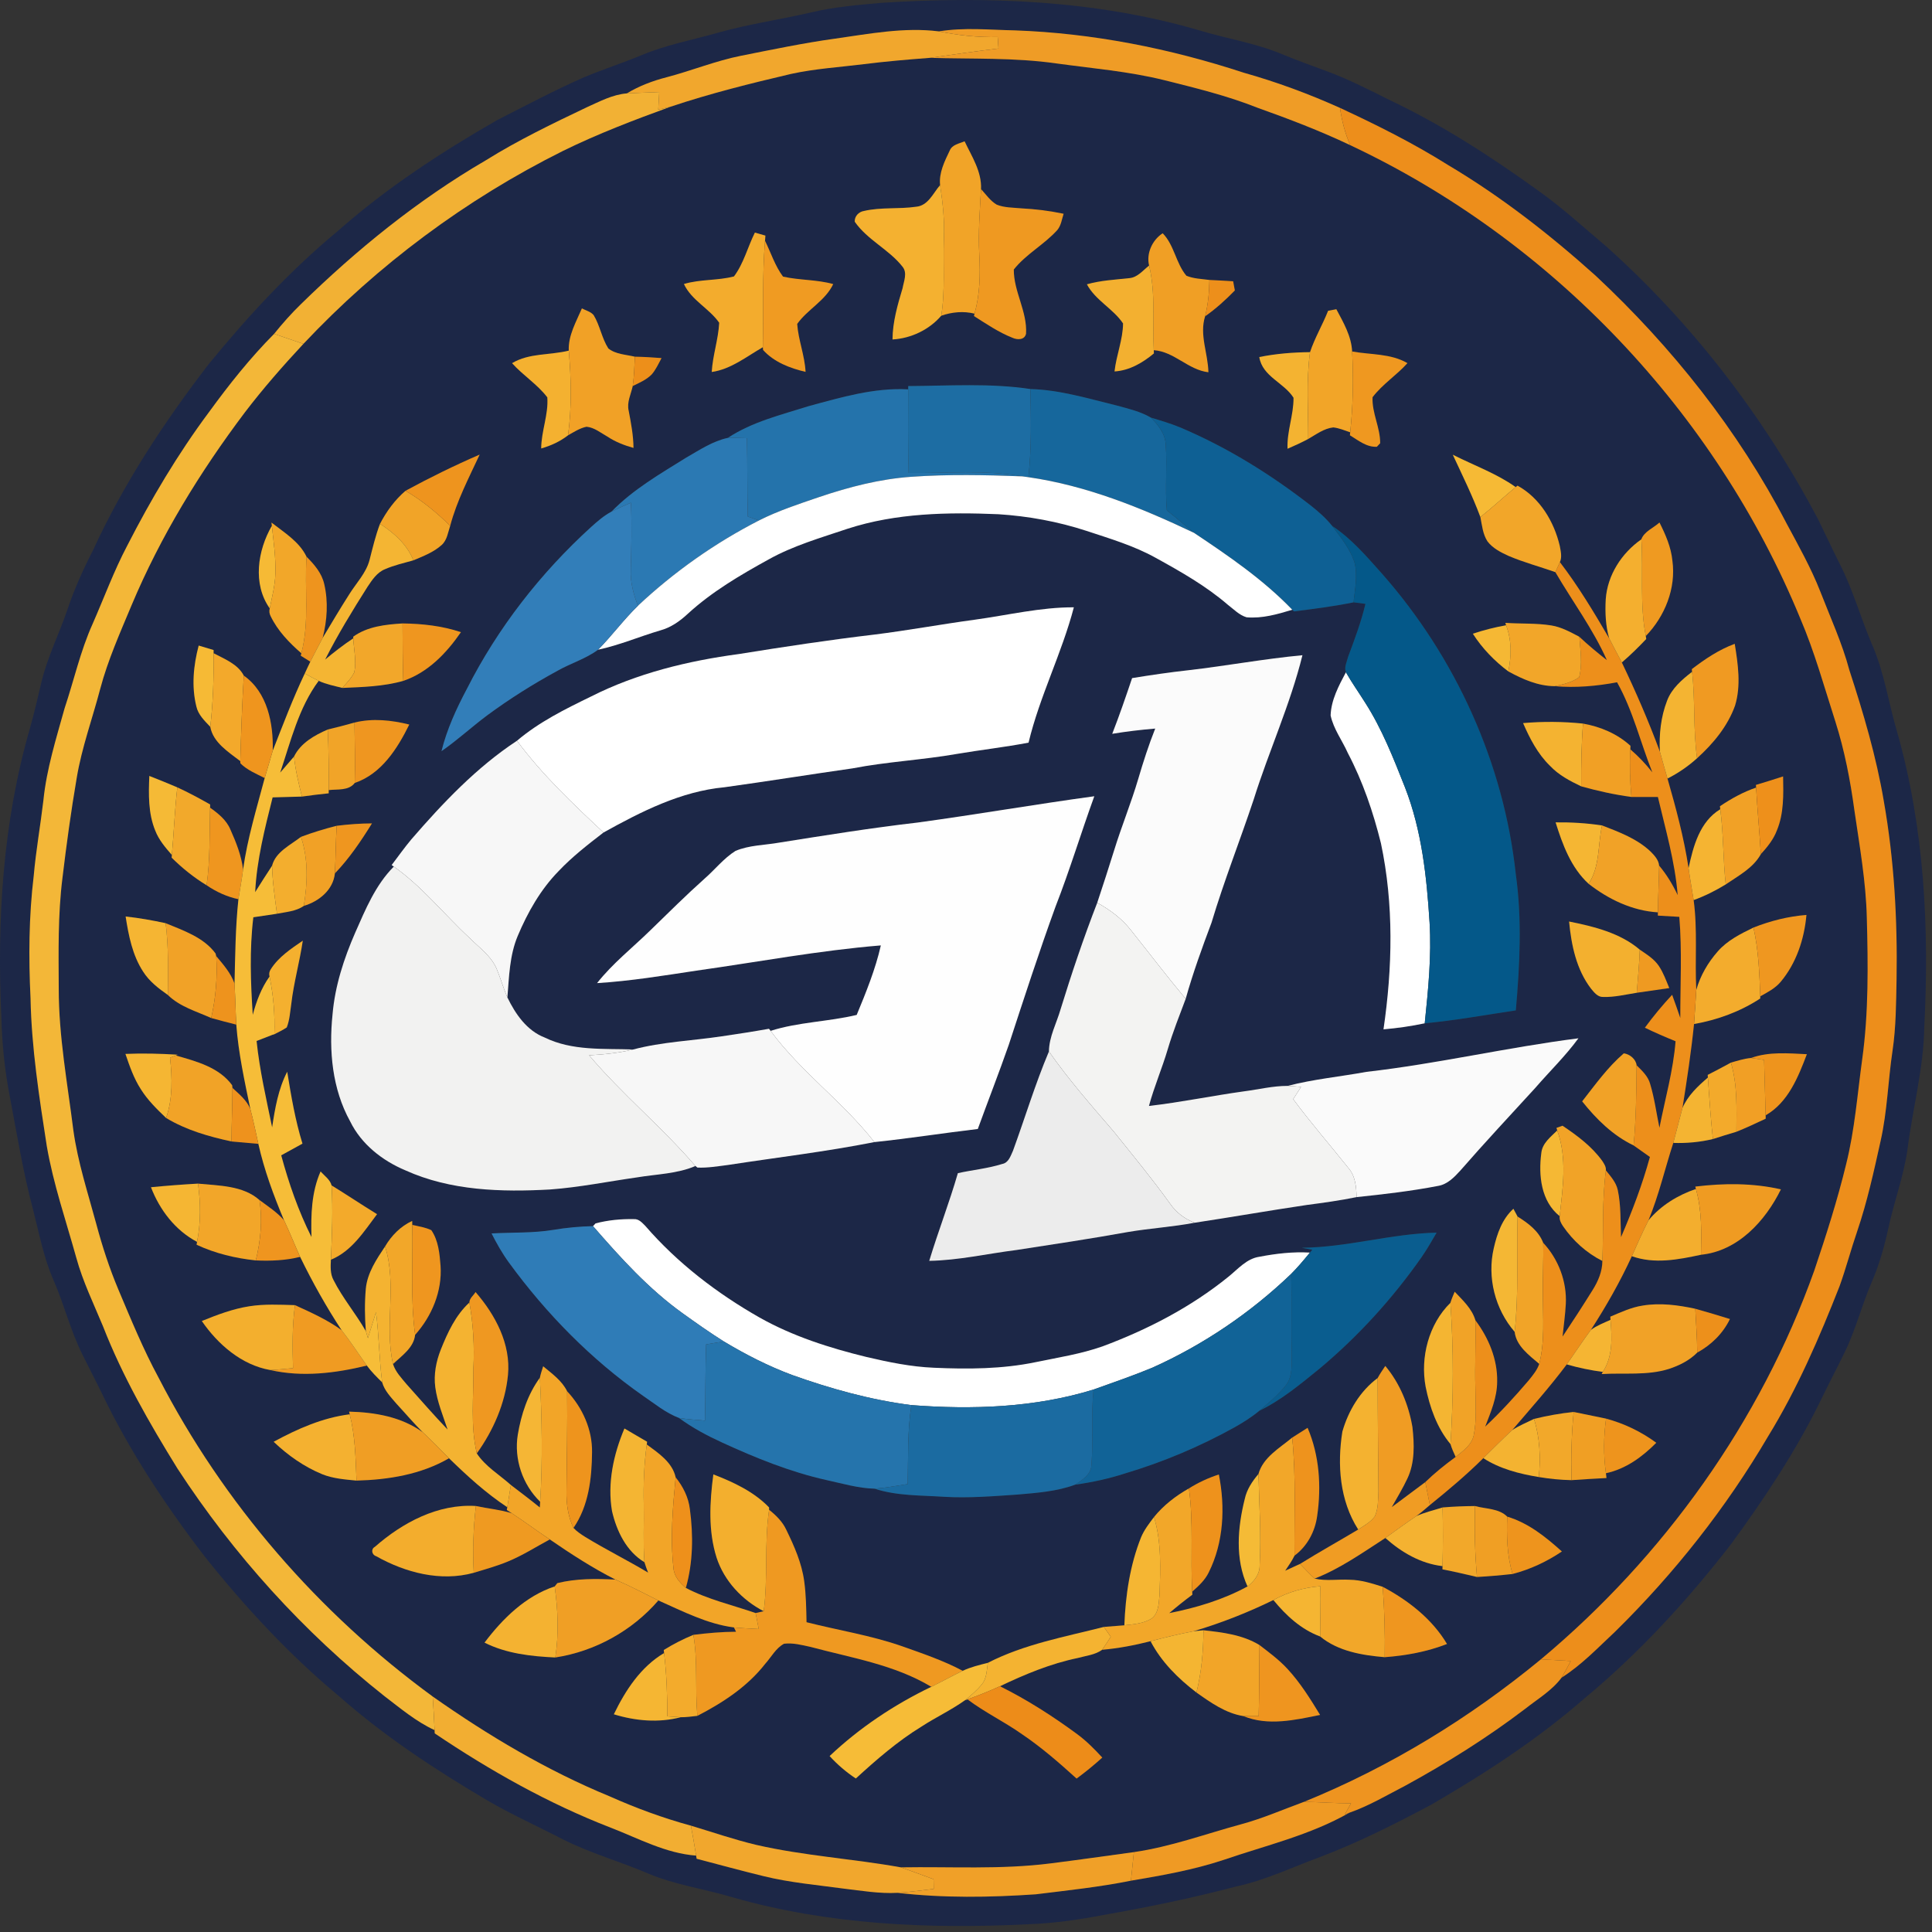 <?xml version="1.0" encoding="UTF-8" standalone="no"?>
<svg
   xmlns:dc="http://purl.org/dc/elements/1.1/"
   xmlns:cc="http://creativecommons.org/ns#"
   xmlns:rdf="http://www.w3.org/1999/02/22-rdf-syntax-ns#"
   xmlns:svg="http://www.w3.org/2000/svg"
   xmlns="http://www.w3.org/2000/svg"
   xmlns:sodipodi="http://sodipodi.sourceforge.net/DTD/sodipodi-0.dtd"
   xmlns:inkscape="http://www.inkscape.org/namespaces/inkscape"
   width="64"
   height="64"
   viewBox="0 0 48 48"
   version="1.1"
   id="svg862"
   sodipodi:docname="glegion.svg"
   inkscape:version="0.92.3 (2405546, 2018-03-11)">
  <rect x="0" y="0" width="48" height="48" fill="#333333" stroke="none"/>
  <defs
     id="defs866" />
  <sodipodi:namedview
     pagecolor="#ffffff"
     bordercolor="#666666"
     borderopacity="1"
     objecttolerance="10"
     gridtolerance="10"
     guidetolerance="10"
     inkscape:pageopacity="0"
     inkscape:pageshadow="2"
     inkscape:window-width="1920"
     inkscape:window-height="1017"
     id="namedview864"
     showgrid="false"
     units="px"
     inkscape:pagecheckerboard="true"
     inkscape:zoom="11.992531"
     inkscape:cx="44.27151"
     inkscape:cy="8.956717"
     inkscape:window-x="-8"
     inkscape:window-y="-8"
     inkscape:window-maximized="1"
     inkscape:current-layer="svg862" />
  <g
     id="#1c2747ff"
     transform="matrix(0.08,0,0,0.08,-0.074,-0.074)">
    <path
       d="m 274.49,1.82 c 33.11,-2.14 66.91,-0.84 98.92,8.54 8.56,2.6 17.51,3.95 25.79,7.44 4.55,1.88 9.18,3.55 13.8,5.25 6.81,2.51 13.27,5.85 19.76,9.08 16.27,7.73 31.44,17.58 46.03,28.11 7.35,5.21 13.97,11.33 20.85,17.11 26.88,24.01 49.12,53.06 65.94,84.89 2.31,4.74 4.53,9.52 6.9,14.23 3.94,7.82 6.3,16.29 9.7,24.33 3.89,8.73 5.2,18.25 7.89,27.36 8.48,29.79 10.06,61.11 8.45,91.9 -0.22,12.82 -3.63,25.24 -5.22,37.9 -1.17,8.27 -4.16,16.12 -5.9,24.27 -1.25,5.79 -2.88,11.51 -5.23,16.96 -3.08,7.13 -4.95,14.73 -8.37,21.71 -2.36,4.87 -4.9,9.65 -7.25,14.53 -7.74,15.97 -17.61,30.78 -28.06,45.08 -13.45,17.35 -28.39,33.66 -45.3,47.7 -14.63,12.81 -31.02,23.45 -47.8,33.19 -11.26,5.99 -22.66,11.76 -34.6,16.27 -8.58,3.16 -16.9,7.17 -25.88,9.1 -13.72,3.62 -27.61,6.47 -41.58,8.92 -7.68,1.48 -15.45,2.56 -23.27,2.83 -30.78,1.54 -62.13,0.14 -91.9,-8.45 -8.63,-2.57 -17.67,-3.8 -26.01,-7.34 -8.7,-3.72 -17.88,-6.28 -26.35,-10.55 -7.89,-4.1 -16.03,-7.73 -23.71,-12.23 -16.08,-9.5 -31.78,-19.82 -45.81,-32.2 C 90.82,514.9 77.09,500.09 64.57,484.4 52.32,468.46 41.14,451.58 32.46,433.42 c -1.94,-3.98 -4,-7.88 -5.94,-11.85 -3.71,-7.39 -5.65,-15.49 -8.96,-23.05 -3.08,-7 -4.47,-14.55 -6.36,-21.92 -3.07,-11.5 -4.98,-23.26 -7.19,-34.95 -1.58,-8.1 -2.45,-16.34 -2.65,-24.6 -1.43,-30.07 0.42,-60.62 8.79,-89.67 1.41,-4.91 2.5,-9.91 3.71,-14.87 1.9,-7.78 5.55,-14.97 8.1,-22.54 2.11,-6.25 4.83,-12.27 7.84,-18.13 9.53,-20.75 22.15,-39.94 36.07,-57.99 12.11,-14.78 25.15,-28.91 39.9,-41.12 15.08,-13.36 32.03,-24.44 49.47,-34.46 8.84,-4.51 17.63,-9.16 26.7,-13.19 5.98,-2.54 12.18,-4.51 18.18,-7 7.73,-3.26 16.02,-4.77 24.05,-7.07 9.45,-2.66 19.19,-4.01 28.74,-6.25 7.08,-1.68 14.35,-2.28 21.58,-2.94 m -14.31,11.12 c -9.76,1.35 -19.4,3.38 -29.06,5.29 -7.89,1.57 -15.37,4.64 -23.14,6.68 -4.33,1.11 -8.55,2.7 -12.38,5.02 -4.46,0.36 -8.47,2.53 -12.48,4.33 -10.66,5.08 -21.32,10.21 -31.35,16.47 -21.01,12.24 -40.04,27.67 -57.39,44.65 -2.98,2.89 -5.73,6 -8.33,9.23 -7.43,7.48 -14,15.75 -20.19,24.26 -9.71,13.03 -18.02,27.06 -25.42,41.51 -4.14,7.85 -7.19,16.2 -10.76,24.32 -3.79,8.41 -5.77,17.46 -8.69,26.18 -2.62,9.43 -5.61,18.86 -6.59,28.64 -0.92,7.81 -2.31,15.55 -3,23.38 -1.52,12.63 -1.61,25.37 -0.99,38.06 0.3,15.41 2.69,30.66 5.04,45.86 2.04,11.84 5.98,23.23 9.19,34.78 2.02,7.35 5.37,14.21 8.28,21.23 6.05,15.53 14.39,30.04 23.13,44.18 17.46,26.78 39.18,50.82 64.26,70.66 4.99,3.8 9.83,7.91 15.58,10.56 l 0.04,1.01 c 17.16,11.56 35.33,21.8 54.65,29.28 8.67,3.35 17.1,7.98 26.53,8.68 l 0.16,0.98 c 6.94,1.82 13.86,3.71 20.83,5.41 8.13,2 16.49,2.72 24.77,3.85 5.57,0.66 11.16,1.62 16.79,1.32 14.25,1.65 28.65,1.44 42.94,0.46 9.87,-1.22 19.79,-2.26 29.55,-4.23 9.65,-1.63 19.32,-3.33 28.63,-6.41 13.18,-4.53 26.99,-7.71 39.18,-14.69 6.14,-2.14 11.75,-5.5 17.51,-8.47 12.92,-7.06 25.43,-14.91 37.15,-23.83 3.86,-3.06 8.28,-5.64 11.26,-9.65 6.24,-3.94 11.33,-9.35 16.7,-14.35 18.33,-18.04 34.42,-38.4 47.44,-60.59 9.05,-14.73 15.92,-30.64 22.22,-46.7 2,-5.56 3.49,-11.28 5.41,-16.86 3.14,-9.21 5.22,-18.73 7.32,-28.21 2.08,-9.21 2.3,-18.69 3.7,-28.01 1.09,-7.35 1.1,-14.8 1.25,-22.21 0.3,-18.49 -0.75,-37.04 -3.96,-55.27 -2.34,-13.86 -6.35,-27.36 -10.7,-40.7 -2.25,-8.42 -5.9,-16.34 -9.04,-24.44 -2.88,-7.34 -6.76,-14.22 -10.48,-21.15 C 540.73,134.58 520.22,108.74 496.48,86.56 482.29,73.81 467.15,62 450.74,52.24 439.98,45.48 428.59,39.77 417.08,34.44 407.4,30.08 397.41,26.39 387.19,23.51 364.22,15.97 340.26,11.21 316.07,10.36 308.22,10.2 300.31,9.4 292.51,10.67 281.7,9.31 270.87,11.43 260.18,12.94 Z"
       id="path440"
       inkscape:connector-curvature="0"
       style="opacity:1;fill:#1c2747" />
    <path
       d="m 269.2,20.85 c 6.82,-0.86 13.67,-1.44 20.53,-1.96 13.08,0.4 26.24,-0.13 39.23,1.73 11.16,1.54 22.45,2.46 33.42,5.17 9.77,2.45 19.59,4.83 28.97,8.56 9.79,3.49 19.51,7.19 28.9,11.66 62.59,29.43 113.42,82.97 139.74,146.92 4.47,10.42 7.48,21.38 10.95,32.16 2.84,8.94 4.61,18.17 5.88,27.46 1.61,11.08 3.59,22.15 3.86,33.37 0.39,14.66 0.58,29.41 -1.43,43.97 -1.5,10.88 -2.31,21.9 -4.99,32.59 -2.71,11.16 -6.21,22.11 -9.88,32.99 -16.74,46.95 -46.72,88.85 -84.91,120.77 -22.16,18.26 -46.92,33.41 -73.54,44.25 -6.5,2.37 -12.86,5.18 -19.56,6.98 -11.07,3.01 -21.91,7.01 -33.31,8.65 -8.63,1.18 -17.25,2.41 -25.89,3.5 -15.42,1.96 -30.98,0.97 -46.47,1.23 -14.9,-2.68 -30.09,-3.58 -44.87,-6.97 -6.88,-1.63 -13.57,-3.95 -20.34,-5.98 -8.63,-2.35 -17.04,-5.45 -25.21,-9.09 -19.52,-8.04 -37.74,-18.9 -54.98,-31.02 -35.45,-25.91 -65.01,-59.96 -85.13,-99.02 -4.78,-8.83 -8.59,-18.14 -12.49,-27.37 -2.77,-6.58 -4.98,-13.38 -6.83,-20.27 -2.6,-9.66 -5.76,-19.22 -7.14,-29.16 -1.83,-14.61 -4.55,-29.18 -4.54,-43.96 -0.06,-11.45 -0.28,-22.94 1.14,-34.33 1.25,-10.44 2.68,-20.87 4.45,-31.23 1.57,-9.39 4.86,-18.35 7.27,-27.53 2.38,-8.98 6.18,-17.47 9.75,-26.02 9,-21.43 21.23,-41.38 35.2,-59.92 5.66,-7.42 11.82,-14.44 18.17,-21.26 23.06,-24.51 50.48,-44.91 80.6,-59.92 10.82,-5.32 22.12,-9.62 33.44,-13.74 12.27,-4.11 24.83,-7.23 37.41,-10.18 7.44,-1.63 15.06,-2.09 22.6,-3.03 m 26.67,26.84 c -1.59,3.32 -3.4,6.92 -2.99,10.71 -2.15,2.49 -3.72,6.42 -7.45,6.73 -5.36,0.79 -10.87,0.08 -16.17,1.31 -1.64,0.25 -2.98,1.65 -2.89,3.34 3.93,5.68 10.65,8.61 14.88,14.02 1.52,1.92 0.36,4.47 -0.01,6.59 -1.56,5.2 -3.09,10.47 -3.14,15.96 5.75,-0.33 11.4,-3.01 15.14,-7.38 3.34,-1.15 6.89,-1.49 10.34,-0.64 l -0.18,0.75 c 3.86,2.44 7.68,5.06 11.95,6.74 1.49,0.7 3.79,0.74 4.22,-1.26 0.42,-6.89 -3.85,-13.1 -3.8,-19.94 3.81,-4.81 9.45,-7.73 13.53,-12.28 1.17,-1.42 1.39,-3.33 1.94,-5.03 -4.37,-0.91 -8.8,-1.46 -13.25,-1.69 -2.52,-0.24 -5.16,-0.18 -7.54,-1.14 -1.99,-1.19 -3.33,-3.16 -4.86,-4.84 0.25,-5.41 -2.87,-10.13 -5.1,-14.83 -1.66,0.72 -3.85,1 -4.62,2.88 m -60.51,25.47 c -2.24,4.49 -3.46,9.56 -6.49,13.61 -5.07,1.34 -10.48,0.83 -15.55,2.36 2.4,5.11 7.84,7.54 10.96,12.03 -0.27,5.16 -2.02,10.12 -2.32,15.29 6,-0.86 10.76,-4.77 15.87,-7.69 l 0.08,0.86 c 3.41,3.77 8.34,5.65 13.19,6.79 -0.25,-5.08 -2.25,-9.86 -2.6,-14.89 3.24,-4.56 8.71,-7.15 11.19,-12.37 -5.1,-1.43 -10.47,-1.16 -15.59,-2.32 -2.5,-3.34 -3.75,-7.41 -5.59,-11.12 0.03,-0.4 0.09,-1.22 0.12,-1.62 -1.09,-0.33 -2.18,-0.63 -3.27,-0.93 M 357.79,83.4 c -1.89,1.45 -3.55,3.66 -6.09,3.9 -4.43,0.49 -8.92,0.69 -13.23,1.92 2.68,5.01 8.13,7.54 11.23,12.15 -0.05,5.07 -2.1,9.88 -2.65,14.91 4.66,-0.29 8.71,-2.68 12.23,-5.59 l -0.04,-1.01 c 6.36,0.42 10.65,6.11 16.96,6.85 -0.1,-5.81 -2.85,-11.62 -1.02,-17.37 3.35,-2.35 6.38,-5.1 9.24,-8.03 -0.13,-0.71 -0.4,-2.14 -0.53,-2.85 -2.46,-0.16 -4.92,-0.3 -7.37,-0.41 -2.4,-0.33 -4.9,-0.37 -7.15,-1.31 -3.29,-3.91 -3.74,-9.49 -7.36,-13.19 -3.23,2.08 -5.14,6.25 -4.22,10.03 M 181.64,96.7 c -1.79,4.19 -4.28,8.41 -4.08,13.12 -5.84,1.45 -12.28,0.69 -17.61,3.89 3.39,3.8 7.86,6.55 10.95,10.62 0.39,5.33 -1.88,10.51 -1.9,15.87 3,-0.86 5.87,-2.17 8.34,-4.09 1.83,-1.03 3.65,-2.23 5.74,-2.66 2.43,0.23 4.4,1.9 6.46,3.05 2.48,1.65 5.26,2.73 8.12,3.53 -0.03,-3.88 -0.76,-7.69 -1.48,-11.49 -0.66,-2.67 0.7,-5.18 1.25,-7.73 2.03,-1 4.19,-1.91 5.82,-3.53 1.35,-1.51 2.17,-3.39 3.12,-5.15 -2.76,-0.22 -5.52,-0.38 -8.28,-0.43 -2.77,-0.67 -5.94,-0.72 -8.24,-2.56 -2.05,-3.2 -2.59,-7.11 -4.56,-10.35 -0.92,-1.1 -2.43,-1.43 -3.65,-2.09 m 231.74,0.74 c -1.72,4.35 -4.14,8.41 -5.62,12.85 -5.29,0.05 -10.57,0.47 -15.75,1.52 0.95,6.06 7.66,7.91 10.63,12.64 0.06,5.33 -2.1,10.46 -1.86,15.84 2.17,-0.93 4.33,-1.93 6.43,-3.04 2.45,-1.41 4.86,-3.26 7.76,-3.59 1.83,0.2 3.54,0.94 5.27,1.52 l -0.09,0.92 c 2.57,1.56 5.18,3.75 8.37,3.57 0.26,-0.27 0.77,-0.82 1.03,-1.09 0.04,-4.89 -2.61,-9.41 -2.36,-14.3 3.06,-4.04 7.46,-6.81 10.83,-10.58 -5.23,-3.04 -11.42,-2.57 -17.18,-3.62 -0.23,-4.79 -2.71,-9 -4.9,-13.12 -0.64,0.12 -1.92,0.36 -2.56,0.48 m -130.4,23.38 v 1.02 c -10.56,-0.57 -20.82,2.47 -30.9,5.21 -8.57,2.71 -17.54,4.86 -25.14,9.87 -4.71,1 -8.78,3.77 -12.9,6.12 -8.1,5.04 -16.51,9.88 -23.22,16.78 -2.33,1.23 -4.33,2.98 -6.28,4.73 -15.73,14.31 -29.03,31.36 -38.64,50.35 -3.27,6.15 -6.19,12.53 -7.87,19.31 4.92,-3.41 9.32,-7.47 14.11,-11.06 6.98,-5.16 14.35,-9.79 21.98,-13.94 4.1,-2.32 8.74,-3.68 12.55,-6.51 6.6,-1.4 12.83,-4.09 19.29,-5.99 3.29,-0.89 6.11,-2.87 8.57,-5.17 7.46,-6.84 16.23,-11.99 25.05,-16.85 7.7,-4.32 16.25,-6.75 24.57,-9.56 15.09,-4.9 31.14,-5.17 46.84,-4.51 9.28,0.59 18.51,2.28 27.35,5.17 7.31,2.42 14.77,4.62 21.53,8.39 7.8,4.3 15.61,8.73 22.38,14.57 1.84,1.4 3.54,3.21 5.81,3.88 4.83,0.43 9.61,-0.95 14.19,-2.34 l 0.52,0.51 c 6.19,-0.77 12.39,-1.58 18.51,-2.81 1.23,0.15 2.45,0.31 3.69,0.47 -1.32,5.61 -3.35,11 -5.36,16.38 -0.38,1.56 -1.31,3.28 -0.7,4.87 -2.22,4.17 -4.58,8.58 -4.75,13.4 0.9,4.22 3.61,7.76 5.34,11.66 4.65,8.85 7.89,18.37 10.29,28.05 4.03,19 3.59,38.65 0.79,57.78 4.3,-0.37 8.58,-0.98 12.81,-1.88 9.49,-0.88 18.87,-2.61 28.29,-4.01 1.23,-14.05 1.97,-28.27 -0.01,-42.29 -3.7,-34.48 -18.73,-67.49 -41.64,-93.44 -4.73,-5.29 -9.4,-10.78 -15.38,-14.72 -1.91,-2.39 -4.22,-4.42 -6.61,-6.31 -12.5,-9.72 -26.07,-18.16 -40.68,-24.32 -2.94,-1.2 -5.98,-2.11 -9.02,-3.01 -3.19,-1.89 -6.86,-2.73 -10.41,-3.71 -8.91,-2.17 -17.78,-4.91 -27.02,-5.17 -12.56,-1.88 -25.29,-0.99 -37.93,-0.92 m -156.13,32.53 c -3.31,2.85 -5.91,6.4 -7.91,10.26 -1.39,3.64 -2.27,7.43 -3.24,11.2 -1.06,4.06 -4.08,7.13 -6.26,10.6 -2.87,4.49 -5.58,9.07 -8.31,13.63 1.39,-5.43 1.78,-11.27 0.48,-16.76 -0.77,-3.38 -3.09,-6.07 -5.48,-8.45 -2.25,-4.69 -6.93,-7.52 -10.9,-10.62 l 0.12,1.01 c -4.42,7.63 -6.03,18.07 -0.66,25.64 -0.21,0.84 -0.12,1.64 0.28,2.41 2.19,4.55 5.76,8.25 9.54,11.53 l -0.18,0.76 c 0.99,0.61 1.98,1.23 2.97,1.86 -0.6,1.21 -1.16,2.44 -1.73,3.67 -3.71,7.81 -6.77,15.93 -9.94,23.97 0.22,-8.46 -1.62,-18.11 -8.99,-23.32 -1.87,-3.6 -5.99,-5.15 -9.38,-6.95 v -0.99 c -1.54,-0.46 -3.09,-0.93 -4.63,-1.39 -1.63,6.15 -2.27,12.69 -0.72,18.93 0.58,2.58 2.57,4.45 4.32,6.31 0.87,4.86 5.65,7.83 9.32,10.65 l 0.03,0.68 c 2.11,2.11 4.93,3.25 7.55,4.58 -2.49,9.4 -5.36,18.74 -6.71,28.39 -0.53,-4.32 -2.17,-8.44 -3.94,-12.4 -1.23,-2.96 -3.78,-4.99 -6.31,-6.79 l 0.02,-1 c -3.34,-1.89 -6.71,-3.71 -10.19,-5.31 -2.88,-1.23 -5.78,-2.41 -8.7,-3.55 -0.24,5.69 -0.37,11.62 1.84,16.98 1.11,2.89 3.15,5.26 5.16,7.57 l -0.07,0.83 c 3.29,3.25 6.9,6.17 10.86,8.57 3,2.05 6.32,3.58 9.88,4.33 -0.93,8.7 -0.99,17.48 -1.21,26.21 -1.15,-3.27 -3.49,-5.93 -5.69,-8.54 l -0.2,-0.81 c -3.71,-5.03 -9.95,-7.11 -15.5,-9.41 -4.11,-0.89 -8.25,-1.63 -12.43,-2.08 0.92,5.92 2.11,12.02 5.43,17.12 1.91,3.02 4.79,5.23 7.68,7.25 3.69,3.64 8.86,5.09 13.47,7.16 2.59,0.72 5.18,1.4 7.79,2.05 0.66,8.84 2.57,17.53 4.36,26.2 -1.11,-2.71 -3.46,-4.61 -5.55,-6.54 l -0.1,-0.84 c -4.07,-5.59 -11.19,-7.44 -17.51,-9.24 l 0.59,-0.24 c -5.4,-0.33 -10.81,-0.47 -16.22,-0.24 1.29,3.79 2.62,7.64 4.82,11.02 2.11,3.36 4.96,6.15 7.81,8.87 6.23,3.77 13.26,5.77 20.32,7.3 2.77,0.26 5.55,0.51 8.33,0.74 1.82,8.15 4.74,16.01 7.96,23.7 -2.18,-2.49 -4.99,-4.3 -7.62,-6.26 -5.12,-4.53 -12.62,-4.45 -19.09,-5.09 -4.87,0.27 -9.74,0.65 -14.6,1.12 2.71,7.05 7.55,13.4 14.31,16.97 l -0.14,0.89 c 5.8,2.71 12.04,4.2 18.39,4.87 4.61,0.2 9.26,0.03 13.76,-1.11 3.82,7.84 8.1,15.49 12.89,22.78 -4.44,-3.25 -9.51,-5.5 -14.49,-7.78 -4.73,-0.14 -9.5,-0.39 -14.19,0.35 -5.11,0.8 -9.97,2.64 -14.74,4.58 4.99,7.26 12.36,13.67 21.25,15.22 9.91,2.27 20.24,1 30,-1.39 1.4,1.9 3.07,3.56 4.76,5.21 0.74,2.64 2.75,4.65 4.48,6.69 2.72,2.93 5.3,5.99 8.13,8.82 -6.59,-4.8 -14.89,-6.22 -22.88,-6.41 l 0.19,0.83 c -8.42,1.05 -16.23,4.52 -23.62,8.53 4.41,4.21 9.47,7.78 15.13,10.1 3.37,1.34 7.03,1.61 10.6,1.96 9.91,-0.26 20.05,-1.89 28.73,-6.94 5.65,5.5 11.5,10.86 18.1,15.21 l -0.15,0.85 c 0.38,0.25 1.13,0.75 1.51,1 -3.62,-1.11 -7.42,-1.43 -11.11,-2.23 -11.77,-0.74 -22.77,5.14 -31.37,12.68 -1.32,0.7 -0.96,2.49 0.39,2.9 9.07,5.11 20.04,8 30.31,5.16 3.57,-1.09 7.18,-2.08 10.62,-3.51 4.54,-1.87 8.69,-4.53 13,-6.85 6.56,4.52 13.27,8.86 20.38,12.47 -6,-0.3 -12.18,-0.36 -18.04,1.1 -0.21,0.26 -0.63,0.77 -0.83,1.03 -9.05,2.99 -16.16,9.99 -21.78,17.45 6.81,3.42 14.47,4.26 21.98,4.61 12.3,-1.88 23.88,-8.28 32.01,-17.71 7.58,3.36 15.15,7.31 23.47,8.38 0.16,0.33 0.49,1 0.65,1.34 -4.44,0.01 -8.85,0.42 -13.25,0.96 -3.19,1.31 -6.27,2.89 -9.2,4.71 l 0.1,0.94 c -7.26,4.31 -12,11.58 -15.6,19.02 6.7,2.07 13.9,2.71 20.74,0.92 1.74,0.01 3.47,-0.23 5.19,-0.43 7.92,-4.08 15.57,-9.09 21.11,-16.2 1.88,-2.09 3.28,-4.85 5.82,-6.2 2.79,-0.34 5.57,0.41 8.28,1 12.69,3.41 26.02,5.5 37.45,12.38 -11.52,5.54 -22.28,12.71 -31.58,21.5 2.41,2.65 5.15,4.99 8.14,6.97 6.4,-5.85 12.98,-11.58 20.39,-16.12 4.41,-2.88 9.21,-5.11 13.5,-8.17 l 0.79,-0.28 c 5.39,4.06 11.52,6.98 17.02,10.88 6.02,4.07 11.49,8.85 16.86,13.72 2.77,-2.04 5.43,-4.22 7.98,-6.52 -2.4,-2.62 -4.91,-5.14 -7.77,-7.26 -7.59,-5.59 -15.56,-10.7 -24.01,-14.9 7.73,-3.69 15.71,-7.02 24.14,-8.76 2.55,-0.72 5.4,-0.96 7.6,-2.56 5.08,-0.44 10.09,-1.41 15.03,-2.66 3.35,6.42 8.55,11.57 14.25,15.93 4.43,3.13 9.09,6.45 14.57,7.32 7.65,3.15 16.05,1.23 23.83,-0.36 -3.04,-4.98 -6.14,-9.98 -10.11,-14.27 -2.6,-2.83 -5.69,-5.11 -8.71,-7.43 -5.26,-3.2 -11.41,-3.94 -17.39,-4.59 -0.76,0.07 -2.29,0.22 -3.05,0.29 8.5,-2.52 16.79,-5.78 24.76,-9.68 3.91,4.8 8.62,9.14 14.52,11.32 5.57,4.6 13.06,5.84 20.05,6.43 6.6,-0.49 13.16,-1.69 19.35,-4.1 -4.64,-7.8 -12.06,-13.55 -19.97,-17.76 -3.35,-1.06 -6.76,-2.15 -10.3,-2.19 -3.61,-0.2 -7.29,0.47 -10.84,-0.36 7.91,-3.07 14.87,-8.04 21.96,-12.61 4.99,4.46 10.99,7.96 17.75,8.74 l -0.02,1 c 3.59,0.7 7.17,1.52 10.73,2.37 3.69,-0.2 7.37,-0.52 11.05,-0.93 5.47,-1.42 10.63,-3.83 15.31,-6.99 -5.01,-4.51 -10.41,-8.86 -16.98,-10.82 -2.56,-2.59 -6.67,-2.36 -9.99,-3.29 -3.36,0.03 -6.73,0.15 -10.08,0.44 -2.73,0.85 -5.53,1.52 -8.15,2.68 1.47,-1.05 2.82,-2.26 4.2,-3.43 5.72,-4.62 11.37,-9.37 16.6,-14.56 5.19,3.34 11.2,4.87 17.23,5.86 3.36,0.56 6.76,0.9 10.18,0.97 3.61,-0.25 7.22,-0.48 10.84,-0.66 -0.04,-0.38 -0.13,-1.12 -0.17,-1.49 6.15,-1.31 11.29,-5.07 15.64,-9.46 -4.7,-3.45 -9.98,-5.99 -15.6,-7.5 -3.36,-0.67 -6.71,-1.36 -10.06,-2.07 -4.15,0.43 -8.26,1.17 -12.31,2.16 -2.29,1.11 -4.65,2.1 -6.78,3.48 5.74,-6.71 11.64,-13.33 16.95,-20.41 3.66,1.07 7.4,1.83 11.19,2.34 l -0.34,0.66 c 6.97,-0.43 14.13,0.53 20.9,-1.6 3.21,-1.06 6.36,-2.63 8.76,-5.06 4.36,-2.38 7.99,-5.93 10.16,-10.43 -3.57,-1.12 -7.16,-2.17 -10.76,-3.19 -5.34,-1.15 -10.88,-1.89 -16.32,-0.99 -3.54,0.53 -6.8,2.08 -10.07,3.45 l 0.06,0.99 c -2.09,0.93 -4.25,1.77 -6.1,3.13 4.74,-7.33 9.08,-14.96 12.73,-22.9 6.99,2.51 14.43,1.07 21.46,-0.45 11.46,-1.13 20.02,-10.5 24.83,-20.31 -8.73,-1.99 -17.73,-1.94 -26.58,-0.86 l 0.18,0.74 c -5.63,1.92 -10.9,5.14 -14.73,9.75 3.22,-7.79 5.11,-16.05 7.71,-24.05 4.13,0.14 8.27,-0.24 12.3,-1.2 2.42,-0.79 4.85,-1.54 7.3,-2.26 3.09,-1.24 6.1,-2.65 9.1,-4.07 l -0.02,-1.04 c 6.98,-4.01 10.09,-11.82 12.8,-18.98 -5.79,-0.28 -11.78,-0.84 -17.34,1.17 -2.14,0.2 -4.19,0.86 -6.24,1.44 -2.39,1.3 -4.79,2.59 -7.21,3.81 l 0.05,0.83 c -3.12,2.68 -6.24,5.6 -7.89,9.45 1.38,-8.66 2.7,-17.34 3.59,-26.07 7.26,-1.27 14.38,-3.88 20.55,-7.93 l 0.02,-0.68 c 2.24,-1.24 4.61,-2.46 6.3,-4.45 4.9,-5.82 7.37,-13.32 8.04,-20.82 -5.66,0.44 -11.18,1.84 -16.45,3.92 -4,1.94 -8.11,3.99 -11.08,7.39 -3.04,3.45 -5.44,7.55 -6.68,11.99 -0.48,-9.29 0.44,-18.66 -0.82,-27.91 3.48,-1.27 6.81,-2.93 9.97,-4.87 3.92,-2.71 8.53,-5.07 10.9,-9.4 2,-2.2 3.93,-4.56 4.98,-7.37 2.21,-5.3 2.04,-11.15 1.93,-16.77 -2.81,0.9 -5.61,1.81 -8.44,2.64 l 0.06,0.83 c -4.02,1.37 -7.73,3.43 -11.23,5.79 l 0.1,0.93 c -6.37,3.85 -8.4,11.49 -9.84,18.29 -1.44,-9.44 -3.92,-18.66 -6.55,-27.82 3.33,-1.68 6.41,-3.8 9.18,-6.3 5.02,-4.54 9.51,-9.93 11.81,-16.38 1.89,-6.23 0.91,-12.86 -0.11,-19.16 -4.88,1.81 -9.22,4.71 -13.32,7.86 l 0.07,0.83 c -3.14,2.44 -6.34,5.17 -7.77,9.01 -1.93,4.99 -2.51,10.47 -2.22,15.79 -3.48,-9.41 -7.49,-18.65 -11.82,-27.7 2.66,-2.28 5.17,-4.74 7.58,-7.29 l -0.14,-0.91 c 5.93,-6.13 9.45,-14.86 8.26,-23.42 -0.41,-4.21 -2.13,-8.11 -4.01,-11.84 -1.84,1.67 -4.78,2.81 -5.63,5.22 -6.11,4.26 -10.54,11.1 -11.06,18.62 -0.22,4.06 -0.06,8.22 1.08,12.14 -4.75,-8.11 -9.59,-16.21 -15.32,-23.68 0.73,-1.59 0.26,-3.38 -0.03,-5.02 -1.78,-7.57 -6.16,-14.91 -13.12,-18.73 l -0.58,0.44 c -6.01,-4.26 -13,-6.74 -19.53,-10.05 2.97,6.4 6.11,12.74 8.57,19.36 0.51,2.56 0.74,5.31 2.21,7.56 1.64,2.15 4.14,3.41 6.55,4.51 4.72,2.01 9.7,3.33 14.53,5.04 5.32,9.12 11.69,17.65 16,27.33 -2.95,-2.31 -5.83,-4.7 -8.56,-7.26 -2.77,-1.46 -5.58,-3.02 -8.71,-3.52 -4.72,-0.76 -9.52,-0.46 -14.26,-0.8 l 0.22,0.75 c -3.5,0.62 -6.95,1.49 -10.32,2.62 2.91,4.55 6.69,8.46 11.01,11.7 4.43,2.43 9.24,4.56 14.4,4.59 6.49,0.56 13,-0.01 19.38,-1.21 4.94,8.78 7.25,18.67 10.96,27.98 -2.05,-2.61 -4.34,-5 -6.84,-7.16 l 0.04,-1.09 c -4.12,-3.75 -9.3,-5.93 -14.74,-6.9 -6.19,-0.64 -12.42,-0.69 -18.61,-0.15 2.09,4.8 4.54,9.55 8.33,13.24 2.69,2.87 6.2,4.73 9.72,6.4 5.12,1.43 10.31,2.59 15.59,3.29 2.74,-0.01 5.49,0 8.23,0.01 2.37,10.09 5.31,20.09 6.15,30.47 -1.56,-3.27 -3.44,-6.39 -5.77,-9.16 -0.16,-1.76 -1.44,-3.13 -2.61,-4.32 -4.22,-4.02 -9.79,-6.09 -15.12,-8.15 -4.78,-0.72 -9.6,-1.01 -14.42,-0.95 2.17,6.93 4.76,14.03 10.25,19.08 6.2,4.83 13.57,8.38 21.52,8.86 l -0.01,1.01 c 2.21,0.12 4.43,0.26 6.66,0.39 0.87,10.46 0.29,20.94 0.31,31.42 -0.82,-2.42 -1.67,-4.82 -2.54,-7.21 -3.02,3.24 -5.85,6.65 -8.46,10.22 3.12,1.51 6.31,2.89 9.53,4.2 -0.72,9.11 -3.26,17.93 -5.01,26.87 -0.94,-4.53 -1.54,-9.15 -2.88,-13.59 -0.64,-2.4 -2.52,-4.13 -4.21,-5.81 -0.22,-1.9 -2.12,-3.47 -3.98,-3.71 -5.01,4.3 -8.88,9.74 -12.93,14.91 4.4,5.53 9.53,10.6 15.98,13.69 1.69,1.18 3.36,2.39 5.06,3.58 -2.32,8.53 -5.49,16.8 -8.97,24.91 -0.21,-4.9 0.02,-9.86 -1.02,-14.68 -0.52,-2.38 -2.22,-4.22 -3.68,-6.06 0.1,-1.12 -0.58,-2.09 -1.15,-2.97 -3.25,-4.5 -7.76,-7.84 -12.32,-10.9 -0.47,0.17 -1.41,0.5 -1.88,0.67 l 0.23,0.8 c -2.03,2.01 -4.65,3.96 -4.94,7.04 -0.9,6.89 -0.11,14.94 5.71,19.58 -0.15,1.13 0.41,2.17 1.02,3.09 3.12,4.54 7.31,8.34 12.24,10.82 -0.02,3.25 -1.32,6.3 -3.02,9.01 -3.04,4.88 -6.16,9.7 -9.35,14.47 0.34,-3.37 0.83,-6.73 1.01,-10.11 0.37,-6.96 -2.29,-13.94 -7.03,-19.02 -1.41,-3.7 -4.72,-6.12 -7.95,-8.14 -0.32,-0.61 -0.96,-1.81 -1.29,-2.42 -3.49,3.16 -5.09,7.76 -6.1,12.24 -2.11,9.05 0.39,18.96 6.48,25.97 0.5,4.41 4.5,7.28 7.64,9.97 -0.66,1.94 -2.01,3.54 -3.27,5.11 -4.27,5.01 -8.72,9.87 -13.52,14.37 1.73,-4.49 3.71,-9.06 3.72,-13.96 0.15,-6.93 -2.66,-13.61 -6.76,-19.08 -1.06,-3.6 -3.94,-6.22 -6.43,-8.86 -0.48,1.14 -0.97,2.27 -1.33,3.45 -6.74,6.64 -9.4,16.89 -7.69,26.09 1.29,6.36 3.5,12.73 7.72,17.79 0.39,1.37 1.01,2.67 1.6,3.98 -3.31,2.41 -6.5,4.97 -9.43,7.82 -3.46,2.6 -6.93,5.17 -10.4,7.76 1.65,-2.94 3.42,-5.83 4.85,-8.89 2.35,-4.95 2.15,-10.64 1.56,-15.95 -1.17,-6.89 -3.92,-13.62 -8.43,-19 -0.82,1.23 -1.67,2.45 -2.37,3.76 -5.45,4.02 -9.12,10.2 -10.96,16.64 -1.64,10.27 -0.83,21.44 4.92,30.4 -6,3.59 -12.12,6.99 -18.06,10.68 -1.55,0.7 -3.09,1.4 -4.62,2.12 1.02,-1.53 2.1,-3.03 2.9,-4.69 3.97,-2.95 6.39,-7.49 7.04,-12.36 1.33,-9.15 0.69,-18.76 -2.98,-27.33 -1.61,1 -3.2,2.02 -4.79,3.04 -3.89,3.24 -9.05,6.12 -10.47,11.3 -1.92,2.26 -3.62,4.79 -4.25,7.74 -2.22,8.87 -3.06,18.63 0.85,27.18 -7.54,4.12 -15.9,6.63 -24.31,8.29 2.33,-1.99 4.71,-3.9 7.18,-5.72 l -0.04,-0.95 c 1.96,-1.74 3.95,-3.55 5.11,-5.94 4.69,-9.38 5.17,-20.3 3.16,-30.45 -3.27,1.06 -6.4,2.5 -9.3,4.33 -4.1,2.31 -7.86,5.22 -10.84,8.88 -1.49,1.98 -3.03,3.96 -4,6.26 -3.47,8.69 -4.85,18.05 -5.21,27.37 -2.12,0.17 -4.24,0.32 -6.35,0.5 -12.18,3.1 -24.74,5.35 -36.03,11.15 -2.65,0.67 -5.33,1.31 -7.82,2.48 -6.01,-3.2 -12.48,-5.37 -18.88,-7.65 -9.63,-3.36 -19.75,-4.93 -29.62,-7.44 -0.09,-4.25 -0.14,-8.51 -0.72,-12.72 -0.76,-5.64 -3.09,-10.9 -5.56,-15.97 -1.17,-2.54 -3.2,-4.51 -5.34,-6.23 l -0.02,-0.74 c -4.72,-4.88 -11.04,-7.84 -17.3,-10.25 -1.13,8.57 -1.64,17.52 1.01,25.87 2.37,7.25 7.92,13.14 14.63,16.63 -0.84,0.18 -1.68,0.37 -2.51,0.56 -7.25,-2.5 -14.85,-4.22 -21.67,-7.8 2.25,-7.94 2.34,-16.35 1.25,-24.49 -0.43,-3.67 -2.14,-7.01 -4.42,-9.87 -1,-4.63 -5.36,-7.54 -8.96,-10.18 l 0.1,-0.86 c -2.36,-1.35 -4.69,-2.75 -7.04,-4.12 -3.38,8.02 -5.35,16.97 -3.86,25.66 1.42,6.17 4.45,12.5 10.07,15.87 0.31,1.09 0.73,2.16 1.14,3.23 -6.41,-3.82 -13.1,-7.15 -19.47,-11.03 -1.32,-0.84 -2.64,-1.7 -3.71,-2.84 4.72,-6.81 5.7,-15.41 5.77,-23.49 0.11,-7.07 -2.97,-13.85 -7.74,-18.96 -1.61,-3.29 -4.7,-5.47 -7.44,-7.75 -0.37,1.17 -0.77,2.34 -1.02,3.55 -3.78,5.18 -5.81,11.42 -6.86,17.69 -1.23,7.54 1.47,15.52 6.95,20.83 -0.03,0.45 -0.08,1.33 -0.11,1.77 -2.95,-2.39 -5.98,-4.68 -8.99,-6.98 -3.57,-3.2 -7.91,-5.74 -10.58,-9.8 5.12,-7.13 8.82,-15.53 9.68,-24.32 0.94,-9.66 -3.94,-18.72 -10.07,-25.8 -0.61,1.07 -1.92,1.95 -1.91,3.26 -4.28,3.92 -6.74,9.28 -8.86,14.56 -1.48,3.72 -2.27,7.79 -1.73,11.79 0.61,4.53 2.39,8.78 3.82,13.09 -4.38,-4.58 -8.53,-9.37 -12.75,-14.09 -1.59,-1.92 -3.43,-3.81 -4.2,-6.24 2.69,-2.58 6.45,-5.07 6.86,-9.07 5.19,-5.8 8.45,-13.58 7.9,-21.45 -0.28,-3.78 -0.67,-7.84 -2.86,-11.06 -1.86,-0.89 -3.93,-1.19 -5.92,-1.64 l -0.03,-1.24 c -3.61,1.68 -6.41,4.53 -8.42,7.93 -2.67,4 -5.51,8.21 -5.98,13.14 -0.38,4.37 -0.34,8.78 0.01,13.16 -3.1,-5.43 -7.2,-10.24 -10.02,-15.83 -1.07,-1.94 -0.94,-4.21 -0.83,-6.35 6.48,-2.64 10.29,-8.79 14.33,-14.14 -4.75,-2.92 -9.38,-6.02 -14.12,-8.94 -0.47,-1.83 -2.23,-2.97 -3.41,-4.34 -2.84,6.42 -3.03,13.49 -2.83,20.38 -4.06,-8.08 -7.04,-16.66 -9.4,-25.38 2.2,-1.2 4.4,-2.41 6.6,-3.63 -2.25,-7.29 -3.52,-14.82 -4.74,-22.33 -2.77,5.37 -3.79,11.36 -4.68,17.28 -1.84,-8.9 -3.89,-17.78 -4.83,-26.83 1.67,-0.65 3.35,-1.3 5.02,-1.95 l 0.49,-0.13 c 1.3,-0.68 2.64,-1.3 3.86,-2.13 0.92,-2.34 1.04,-4.88 1.41,-7.34 0.77,-6.61 2.6,-13.03 3.57,-19.6 -3.65,2.51 -7.52,5.04 -9.93,8.86 -0.48,0.7 -0.62,1.46 -0.4,2.29 -2.56,3.55 -4.08,7.68 -5.21,11.88 -0.66,-10.09 -1.03,-20.24 0.18,-30.3 2.44,-0.36 4.89,-0.74 7.34,-1.09 2.82,-0.57 5.9,-0.73 8.33,-2.44 4.7,-1.39 9.12,-4.94 9.66,-10.09 4.48,-4.66 8.11,-10.05 11.51,-15.53 -3.66,0.01 -7.32,0.29 -10.96,0.74 -3.75,0.95 -7.47,2.08 -11.09,3.44 -3.25,2.55 -7.88,4.65 -8.97,8.97 -1.8,2.7 -3.52,5.45 -5.25,8.19 0.5,-10 2.99,-19.75 5.42,-29.42 3.03,-0.09 6.06,-0.16 9.1,-0.25 2.76,-0.39 5.54,-0.74 8.32,-1.01 v -1 c 2.72,-0.34 6.19,0.26 8.08,-2.22 8.32,-2.84 13.24,-10.65 16.94,-18.14 -5.56,-1.38 -11.38,-2.01 -17.01,-0.62 -2.75,0.78 -5.53,1.5 -8.31,2.16 -4.13,1.79 -8.41,4.2 -10.47,8.4 -1.45,1.65 -2.88,3.31 -4.3,4.98 3.28,-9.74 5.72,-20.1 11.95,-28.49 2.34,1.08 4.89,1.57 7.37,2.2 6.34,-0.28 12.75,-0.44 18.9,-2.19 7.68,-2.6 13.42,-8.61 17.91,-15.13 -5.84,-1.96 -11.99,-2.63 -18.13,-2.71 -5.28,0.33 -10.9,0.92 -15.32,4.12 l 0.01,0.51 c -3.05,2.01 -5.93,4.26 -8.73,6.59 3.94,-7.79 8.5,-15.24 13.17,-22.61 1.43,-2.12 2.93,-4.45 5.41,-5.45 2.83,-1.24 5.86,-1.92 8.83,-2.76 3.07,-1.29 6.29,-2.51 8.8,-4.78 1.68,-1.52 1.94,-3.92 2.63,-5.95 2.05,-7.75 5.79,-14.88 9.15,-22.11 -7.85,3.4 -15.53,7.17 -23.04,11.25 m 176.87,40.02 c -10.49,1.42 -20.91,3.35 -31.42,4.65 -14.01,1.66 -27.95,3.78 -41.88,6.02 -15.84,2.12 -31.66,5.96 -45.98,13.21 -8.02,3.9 -16.11,7.9 -22.96,13.72 -12.59,8.29 -23.02,19.32 -32.83,30.65 -2.14,2.57 -4.07,5.29 -6.09,7.95 l 0.66,0.49 c -5.66,5.69 -8.76,13.21 -11.94,20.42 -3.54,8.1 -6.33,16.63 -7.08,25.48 -1.17,11.28 -0.11,23.15 5.47,33.22 3.47,7.09 9.97,12.19 17.14,15.2 14.04,6.36 29.83,6.79 44.97,5.95 9.09,-0.67 18.04,-2.49 27.06,-3.77 6.05,-1.01 12.34,-1.07 18.06,-3.52 l 0.63,0.49 c 3.2,0.13 6.38,-0.42 9.55,-0.82 15.14,-2.33 30.36,-4.12 45.4,-7.1 10.73,-1.12 21.39,-2.8 32.11,-4.07 3.17,-8.72 6.55,-17.36 9.61,-26.12 4.71,-14.37 9.37,-28.76 14.54,-42.97 4.41,-11.28 7.9,-22.87 12.03,-34.24 -18.3,2.5 -36.52,5.66 -54.82,8.16 -14.41,1.66 -28.72,3.97 -43.04,6.24 -4.52,0.81 -9.3,0.76 -13.58,2.58 -3.64,2.28 -6.32,5.75 -9.53,8.55 -5.8,5.18 -11.32,10.68 -16.9,16.1 -5.55,5.43 -11.72,10.27 -16.55,16.4 10.34,-0.64 20.58,-2.32 30.82,-3.87 19.09,-2.68 38.08,-6.27 57.31,-7.84 -1.69,7.46 -4.59,14.55 -7.5,21.59 -8.84,2.12 -18.07,2.19 -26.74,4.95 l -0.5,-0.65 c -4.87,0.87 -9.76,1.62 -14.65,2.34 -9.17,1.38 -18.51,1.71 -27.51,4.09 -9.23,-0.32 -18.94,0.48 -27.5,-3.71 -5.55,-2.14 -9.09,-7.3 -11.58,-12.45 0.53,-6.42 0.67,-13.05 3.2,-19.08 3.09,-7.35 7.11,-14.45 12.73,-20.18 4.22,-4.46 9.08,-8.23 13.93,-11.97 11.7,-6.49 24.04,-12.79 37.56,-14.05 13.27,-1.83 26.49,-3.97 39.75,-5.86 10.75,-2.08 21.72,-2.61 32.5,-4.5 7.38,-1.25 14.82,-2.08 22.18,-3.49 3.46,-14.41 10.32,-27.71 14.07,-42.03 -10.36,-0.03 -20.49,2.44 -30.7,3.84 m 66.27,15.7 c -5.85,0.65 -11.67,1.5 -17.48,2.45 -1.96,5.8 -3.94,11.59 -6.17,17.3 4.43,-0.73 8.88,-1.26 13.35,-1.63 -2.03,5.1 -3.71,10.33 -5.26,15.59 -2.21,7.51 -5.2,14.75 -7.5,22.23 -1.69,5.44 -3.45,10.86 -5.25,16.27 -4.22,10.88 -7.95,21.93 -11.38,33.08 -1.25,4.34 -3.57,8.52 -3.62,13.11 -4.26,10.07 -7.41,20.56 -11.16,30.83 -0.75,1.6 -1.35,3.74 -3.36,4.11 -4.48,1.41 -9.19,1.84 -13.76,2.85 -2.66,9.18 -6.12,18.09 -8.89,27.23 9.12,-0.15 18.04,-2.23 27.06,-3.36 11.56,-1.78 23.12,-3.51 34.63,-5.59 6.89,-1.17 13.88,-1.58 20.75,-2.89 11.61,-1.75 23.18,-3.79 34.79,-5.51 5.18,-0.68 10.36,-1.39 15.48,-2.44 8.47,-0.89 16.95,-1.86 25.31,-3.48 2.92,-0.48 5.03,-2.7 6.93,-4.78 7.58,-8.7 15.46,-17.13 23.25,-25.64 4.46,-5.16 9.38,-9.91 13.41,-15.42 -22.05,2.8 -43.73,7.9 -65.82,10.42 -8.15,1.5 -16.46,2.27 -24.49,4.36 -4.54,-0.01 -8.99,1.1 -13.47,1.68 -9.89,1.37 -19.68,3.41 -29.6,4.55 1.62,-6.01 4.11,-11.73 5.86,-17.69 1.57,-5.29 3.61,-10.42 5.55,-15.58 2.25,-8.02 5.09,-15.85 8.02,-23.64 3.87,-12.94 8.85,-25.5 13.11,-38.3 4.71,-15.04 11.34,-29.43 15.13,-44.77 -11.86,1.11 -23.59,3.3 -35.42,4.66 m 118.23,78.04 c 0.7,7.33 2.25,14.92 6.84,20.89 0.97,1.14 2.06,2.61 3.75,2.54 3.51,0.1 6.96,-0.75 10.42,-1.3 3.36,-0.5 6.73,-0.97 10.1,-1.46 -0.96,-2.34 -1.83,-4.75 -3.23,-6.86 -1.48,-2.2 -3.79,-3.61 -5.93,-5.07 -6.1,-5.2 -14.26,-7.2 -21.95,-8.74 m -302.33,93.75 c -0.2,0.21 -0.6,0.64 -0.8,0.85 -4.15,0.1 -8.29,0.48 -12.39,1.17 -6.32,1.04 -12.75,0.73 -19.12,1.1 1.6,3.13 3.32,6.21 5.4,9.05 11.57,15.86 25.51,30.08 41.62,41.36 3.62,2.45 7.06,5.33 11.19,6.89 4.13,3.06 8.68,5.47 13.34,7.61 10.44,4.8 21.16,9.15 32.4,11.67 4.95,1.07 9.89,2.56 14.98,2.69 6.97,2.27 14.38,2.04 21.61,2.52 7.63,0.45 15.27,-0.18 22.88,-0.7 6,-0.52 12.13,-0.96 17.82,-3.06 5.27,-0.74 10.48,-1.86 15.55,-3.51 11.75,-3.51 23.13,-8.3 33.86,-14.25 2.74,-1.53 5.4,-3.21 7.81,-5.21 6.95,-3.36 12.88,-8.37 18.83,-13.19 11.96,-10.03 22.55,-21.68 31.51,-34.46 1.71,-2.47 3.21,-5.06 4.7,-7.66 -14.11,0.31 -27.78,4.58 -41.91,4.7 1.09,0.21 2.19,0.41 3.29,0.62 -0.45,0.53 -0.89,1.07 -1.33,1.61 l 0.59,-0.73 c -5.25,-0.31 -10.51,0.3 -15.66,1.29 -3.98,0.57 -6.66,3.82 -9.62,6.2 -11.65,9.45 -25.11,16.42 -39.13,21.64 -6.71,2.36 -13.77,3.45 -20.72,4.89 -10.4,2.16 -21.1,2.22 -31.67,1.74 -7.07,-0.29 -14.03,-1.73 -20.9,-3.34 -11.47,-2.8 -22.87,-6.43 -33.19,-12.24 -13.23,-7.52 -25.52,-16.94 -35.5,-28.47 -0.99,-0.98 -2.02,-2.22 -3.56,-2.1 -3.98,-0.08 -8.03,0.3 -11.88,1.32 z"
       id="path442"
       inkscape:connector-curvature="0"
       style="opacity:1;fill:#1c2747" />
  </g>
  <g
     id="#f1a72dff"
     transform="matrix(0.08,0,0,0.08,-0.074,-0.074)">
    <path
       d="m 260.18,12.94 c 10.69,-1.51 21.52,-3.63 32.33,-2.27 6.01,1.25 12.12,1.88 18.26,1.76 0.08,1.19 0.16,2.37 0.25,3.56 -7.11,0.86 -14.2,1.87 -21.29,2.9 -6.86,0.52 -13.71,1.1 -20.53,1.96 -7.54,0.94 -15.16,1.4 -22.6,3.03 -12.58,2.95 -25.14,6.07 -37.41,10.18 -1.27,0.33 -2.56,0.61 -3.84,0.9 0.1,-1.81 0.21,-3.63 0.31,-5.45 -3.35,0.17 -6.71,0.23 -10.06,0.42 3.83,-2.32 8.05,-3.91 12.38,-5.02 7.77,-2.04 15.25,-5.11 23.14,-6.68 9.66,-1.91 19.3,-3.94 29.06,-5.29 z"
       id="path445"
       inkscape:connector-curvature="0"
       style="opacity:1;fill:#f1a72d" />
    <path
       d="m 215.49,567.9 c 6.77,2.03 13.46,4.35 20.34,5.98 14.78,3.39 29.97,4.29 44.87,6.97 3.4,1.16 6.75,2.48 10.15,3.68 0.01,1 0.03,2.01 0.05,3.02 -3.75,0.45 -7.48,0.94 -11.24,1.21 -5.63,0.3 -11.22,-0.66 -16.79,-1.32 -8.28,-1.13 -16.64,-1.85 -24.77,-3.85 -6.97,-1.7 -13.89,-3.59 -20.83,-5.41 l -0.16,-0.98 c -0.5,-3.11 -1.03,-6.21 -1.62,-9.3 z"
       id="path447"
       inkscape:connector-curvature="0"
       style="opacity:1;fill:#f1a72d" />
  </g>
  <g
     id="#ef9c26ff"
     transform="matrix(0.08,0,0,0.08,-0.074,-0.074)">
    <path
       d="m 292.51,10.67 c 7.8,-1.27 15.71,-0.47 23.56,-0.31 24.19,0.85 48.15,5.61 71.12,13.15 10.22,2.88 20.21,6.57 29.89,10.93 0.55,3.97 1.56,7.88 3.17,11.57 -9.39,-4.47 -19.11,-8.17 -28.9,-11.66 -9.38,-3.73 -19.2,-6.11 -28.97,-8.56 -10.97,-2.71 -22.26,-3.63 -33.42,-5.17 -12.99,-1.86 -26.15,-1.33 -39.23,-1.73 7.09,-1.03 14.18,-2.04 21.29,-2.9 -0.09,-1.19 -0.17,-2.37 -0.25,-3.56 -6.14,0.12 -12.25,-0.51 -18.26,-1.76 z"
       id="path450"
       inkscape:connector-curvature="0"
       style="opacity:1;fill:#ef9c26" />
  </g>
  <g
     id="#f2b134ff"
     transform="matrix(0.08,0,0,0.08,-0.074,-0.074)">
    <path
       d="m 183.12,34.26 c 4.01,-1.8 8.02,-3.97 12.48,-4.33 3.35,-0.19 6.71,-0.25 10.06,-0.42 -0.1,1.82 -0.21,3.64 -0.31,5.45 1.28,-0.29 2.57,-0.57 3.84,-0.9 -11.32,4.12 -22.62,8.42 -33.44,13.74 -30.12,15.01 -57.54,35.41 -80.6,59.92 -3.03,-1.06 -6.06,-2.09 -9.1,-3.11 2.6,-3.23 5.35,-6.34 8.33,-9.23 17.35,-16.98 36.38,-32.41 57.39,-44.65 10.03,-6.26 20.69,-11.39 31.35,-16.47 z"
       id="path453"
       inkscape:connector-curvature="0"
       style="opacity:1;fill:#f2b134" />
  </g>
  <g
     id="#ed8e1bff"
     transform="matrix(0.08,0,0,0.08,-0.074,-0.074)">
    <path
       d="m 420.25,46.01 c -1.61,-3.69 -2.62,-7.6 -3.17,-11.57 11.51,5.33 22.9,11.04 33.66,17.8 16.41,9.76 31.55,21.57 45.74,34.32 23.74,22.18 44.25,48.02 59.26,76.89 3.72,6.93 7.6,13.81 10.48,21.15 3.14,8.1 6.79,16.02 9.04,24.44 4.35,13.34 8.36,26.84 10.7,40.7 3.21,18.23 4.26,36.78 3.96,55.27 -0.15,7.41 -0.16,14.86 -1.25,22.21 -1.4,9.32 -1.62,18.8 -3.7,28.01 -2.1,9.48 -4.18,19 -7.32,28.21 -1.92,5.58 -3.41,11.3 -5.41,16.86 -6.3,16.06 -13.17,31.97 -22.22,46.7 -13.02,22.19 -29.11,42.55 -47.44,60.59 -5.37,5 -10.46,10.41 -16.7,14.35 1.02,-1.69 1.93,-3.44 2.86,-5.17 -3.09,-0.2 -6.18,-0.37 -9.27,-0.53 38.19,-31.92 68.17,-73.82 84.91,-120.77 3.67,-10.88 7.17,-21.83 9.88,-32.99 2.68,-10.69 3.49,-21.71 4.99,-32.59 2.01,-14.56 1.82,-29.31 1.43,-43.97 -0.27,-11.22 -2.25,-22.29 -3.86,-33.37 -1.27,-9.29 -3.04,-18.52 -5.88,-27.46 -3.47,-10.78 -6.48,-21.74 -10.95,-32.16 C 533.67,128.98 482.84,75.44 420.25,46.01 Z"
       id="path456"
       inkscape:connector-curvature="0"
       style="opacity:1;fill:#ed8e1b" />
  </g>
  <g
     id="#f1a428ff"
     transform="matrix(0.08,0,0,0.08,-0.074,-0.074)">
    <path
       d="m 295.87,47.69 c 0.77,-1.88 2.96,-2.16 4.62,-2.88 2.23,4.7 5.35,9.42 5.1,14.83 -0.37,6.78 -0.91,13.56 -0.54,20.35 0.34,6.15 0.2,12.38 -1.47,18.34 -3.45,-0.85 -7,-0.51 -10.34,0.64 1.27,-7.92 0.52,-15.98 0.82,-23.96 0.25,-5.57 -0.35,-11.11 -1.18,-16.61 -0.41,-3.79 1.4,-7.39 2.99,-10.71 z"
       id="path459"
       inkscape:connector-curvature="0"
       style="opacity:1;fill:#f1a428" />
    <path
       d="m 118.94,163.61 c 2,-3.86 4.6,-7.41 7.91,-10.26 5.12,2.94 9.66,6.75 13.89,10.86 -0.69,2.03 -0.95,4.43 -2.63,5.95 -2.51,2.27 -5.73,3.49 -8.8,4.78 -1.98,-4.93 -5.99,-8.51 -10.37,-11.33 z"
       id="path461"
       inkscape:connector-curvature="0"
       style="opacity:1;fill:#f1a428" />
    <path
       d="m 102.71,227.48 c 2.78,-0.66 5.56,-1.38 8.31,-2.16 0.06,6.25 0.26,12.51 0.07,18.76 -1.89,2.48 -5.36,1.88 -8.08,2.22 0.03,-6.27 0,-12.55 -0.3,-18.82 z"
       id="path463"
       inkscape:connector-curvature="0"
       style="opacity:1;fill:#f1a428" />
    <path
       d="m 472.22,378.74 c 3.23,2.02 6.54,4.44 7.95,8.14 0.15,5.37 -0.17,10.74 -0.09,16.12 0.01,7.17 0.64,14.47 -1.13,21.5 -3.14,-2.69 -7.14,-5.56 -7.64,-9.97 1.31,-11.89 0.6,-23.86 0.91,-35.79 z"
       id="path465"
       inkscape:connector-curvature="0"
       style="opacity:1;fill:#f1a428" />
  </g>
  <g
     id="#f4b130ff"
     transform="matrix(0.08,0,0,0.08,-0.074,-0.074)">
    <path
       d="m 285.43,65.13 c 3.73,-0.31 5.3,-4.24 7.45,-6.73 0.83,5.5 1.43,11.04 1.18,16.61 -0.3,7.98 0.45,16.04 -0.82,23.96 -3.74,4.37 -9.39,7.05 -15.14,7.38 0.05,-5.49 1.58,-10.76 3.14,-15.96 0.37,-2.12 1.53,-4.67 0.01,-6.59 -4.23,-5.41 -10.95,-8.34 -14.88,-14.02 -0.09,-1.69 1.25,-3.09 2.89,-3.34 5.3,-1.23 10.81,-0.52 16.17,-1.31 z"
       id="path468"
       inkscape:connector-curvature="0"
       style="opacity:1;fill:#f4b130" />
    <path
       d="m 159.95,113.71 c 5.33,-3.2 11.77,-2.44 17.61,-3.89 0.76,8.75 0.96,17.56 -0.22,26.29 -2.47,1.92 -5.34,3.23 -8.34,4.09 0.02,-5.36 2.29,-10.54 1.9,-15.87 -3.09,-4.07 -7.56,-6.82 -10.95,-10.62 z"
       id="path470"
       inkscape:connector-curvature="0"
       style="opacity:1;fill:#f4b130" />
    <path
       d="m 85.91,448.68 c 7.39,-4.01 15.2,-7.48 23.62,-8.53 1.71,6.73 1.84,13.69 2.11,20.59 -3.57,-0.35 -7.23,-0.62 -10.6,-1.96 -5.66,-2.32 -10.72,-5.89 -15.13,-10.1 z"
       id="path472"
       inkscape:connector-curvature="0"
       style="opacity:1;fill:#f4b130" />
  </g>
  <g
     id="#ef9921ff"
     transform="matrix(0.08,0,0,0.08,-0.074,-0.074)">
    <path
       d="m 305.05,79.99 c -0.37,-6.79 0.17,-13.57 0.54,-20.35 1.53,1.68 2.87,3.65 4.86,4.84 2.38,0.96 5.02,0.9 7.54,1.14 4.45,0.23 8.88,0.78 13.25,1.69 -0.55,1.7 -0.77,3.61 -1.94,5.03 -4.08,4.55 -9.72,7.47 -13.53,12.28 -0.05,6.84 4.22,13.05 3.8,19.94 -0.43,2 -2.73,1.96 -4.22,1.26 -4.27,-1.68 -8.09,-4.3 -11.95,-6.74 l 0.18,-0.75 c 1.67,-5.96 1.81,-12.19 1.47,-18.34 z"
       id="path475"
       inkscape:connector-curvature="0"
       style="opacity:1;fill:#ef9921" />
    <path
       d="m 239.78,469.8 c 2.14,1.72 4.17,3.69 5.34,6.23 2.47,5.07 4.8,10.33 5.56,15.97 0.58,4.21 0.63,8.47 0.72,12.72 9.87,2.51 19.99,4.08 29.62,7.44 6.4,2.28 12.87,4.45 18.88,7.65 -3.28,1.59 -6.47,3.36 -9.75,4.97 -11.43,-6.88 -24.76,-8.97 -37.45,-12.38 -2.71,-0.59 -5.49,-1.34 -8.28,-1 -2.54,1.35 -3.94,4.11 -5.82,6.2 -5.54,7.11 -13.19,12.12 -21.11,16.2 -0.75,-8.38 0.19,-16.84 -1.23,-25.16 4.4,-0.54 8.81,-0.95 13.25,-0.96 -0.16,-0.34 -0.49,-1.01 -0.65,-1.34 2.56,0.24 5.13,0.35 7.7,0.49 -0.32,-1.66 -0.65,-3.31 -0.97,-4.96 0.83,-0.19 1.67,-0.38 2.51,-0.56 1.4,-10.46 0.13,-21.06 1.68,-31.51 z"
       id="path477"
       inkscape:connector-curvature="0"
       style="opacity:1;fill:#ef9921" />
  </g>
  <g
     id="#f3ac2dff"
     transform="matrix(0.08,0,0,0.08,-0.074,-0.074)">
    <path
       d="m 235.36,73.16 c 1.09,0.3 2.18,0.6 3.27,0.93 -0.03,0.4 -0.09,1.22 -0.12,1.62 -0.89,11 -0.45,22.04 -0.68,33.05 -5.11,2.92 -9.87,6.83 -15.87,7.69 0.3,-5.17 2.05,-10.13 2.32,-15.29 -3.12,-4.49 -8.56,-6.92 -10.96,-12.03 5.07,-1.53 10.48,-1.02 15.55,-2.36 3.03,-4.05 4.25,-9.12 6.49,-13.61 z"
       id="path480"
       inkscape:connector-curvature="0"
       style="opacity:1;fill:#f3ac2d" />
    <path
       d="m 534.4,296.38 c 2.97,-3.4 7.08,-5.45 11.08,-7.39 1.57,7.01 1.86,14.2 2.11,21.35 l -0.02,0.68 c -6.17,4.05 -13.29,6.66 -20.55,7.93 0.28,-3.52 0.47,-7.05 0.7,-10.58 1.24,-4.44 3.64,-8.54 6.68,-11.99 z"
       id="path482"
       inkscape:connector-curvature="0"
       style="opacity:1;fill:#f3ac2d" />
  </g>
  <g
     id="#f09f25ff"
     transform="matrix(0.08,0,0,0.08,-0.074,-0.074)">
    <path
       d="m 357.79,83.4 c -0.92,-3.78 0.99,-7.95 4.22,-10.03 3.62,3.7 4.07,9.28 7.36,13.19 2.25,0.94 4.75,0.98 7.15,1.31 -0.05,3.8 -0.42,7.6 -1.34,11.29 -1.83,5.75 0.92,11.56 1.02,17.37 -6.31,-0.74 -10.6,-6.43 -16.96,-6.85 -0.43,-8.77 0.62,-17.65 -1.45,-26.28 z"
       id="path485"
       inkscape:connector-curvature="0"
       style="opacity:1;fill:#f09f25" />
    <path
       d="m 192.05,491.48 c 4.53,1.98 8.91,4.29 13.34,6.48 -8.13,9.43 -19.71,15.83 -32.01,17.71 1.13,-7.33 0.83,-14.75 -0.2,-22.06 0.2,-0.26 0.62,-0.77 0.83,-1.03 5.86,-1.46 12.04,-1.4 18.04,-1.1 z"
       id="path487"
       inkscape:connector-curvature="0"
       style="opacity:1;fill:#f09f25" />
  </g>
  <g
     id="#f09b22ff"
     transform="matrix(0.08,0,0,0.08,-0.074,-0.074)">
    <path
       d="m 237.83,108.76 c 0.23,-11.01 -0.21,-22.05 0.68,-33.05 1.84,3.71 3.09,7.78 5.59,11.12 5.12,1.16 10.49,0.89 15.59,2.32 -2.48,5.22 -7.95,7.81 -11.19,12.37 0.35,5.03 2.35,9.81 2.6,14.89 -4.85,-1.14 -9.78,-3.02 -13.19,-6.79 z"
       id="path490"
       inkscape:connector-curvature="0"
       style="opacity:1;fill:#f09b22" />
    <path
       d="m 91.93,425.81 c -0.21,-6.53 -0.27,-13.08 0.6,-19.56 4.98,2.28 10.05,4.53 14.49,7.78 2.78,3.53 5.21,7.32 7.83,10.98 -9.76,2.39 -20.09,3.66 -30,1.39 2.37,-0.12 4.72,-0.37 7.08,-0.59 z"
       id="path492"
       inkscape:connector-curvature="0"
       style="opacity:1;fill:#f09b22" />
  </g>
  <g
     id="#f3b030ff"
     transform="matrix(0.08,0,0,0.08,-0.074,-0.074)">
    <path
       d="m 351.7,87.3 c 2.54,-0.24 4.2,-2.45 6.09,-3.9 2.07,8.63 1.02,17.51 1.45,26.28 l 0.04,1.01 c -3.52,2.91 -7.57,5.3 -12.23,5.59 0.55,-5.03 2.6,-9.84 2.65,-14.91 -3.1,-4.61 -8.55,-7.14 -11.23,-12.15 4.31,-1.23 8.8,-1.43 13.23,-1.92 z"
       id="path495"
       inkscape:connector-curvature="0"
       style="opacity:1;fill:#f3b030" />
  </g>
  <g
     id="#ed8f1bff"
     transform="matrix(0.08,0,0,0.08,-0.074,-0.074)">
    <path
       d="m 376.52,87.87 c 2.45,0.11 4.91,0.25 7.37,0.41 0.13,0.71 0.4,2.14 0.53,2.85 -2.86,2.93 -5.89,5.68 -9.24,8.03 0.92,-3.69 1.29,-7.49 1.34,-11.29 z"
       id="path498"
       inkscape:connector-curvature="0"
       style="opacity:1;fill:#ed8f1b" />
    <path
       d="m 483.96,178.61 c 0.47,-1.03 0.94,-2.07 1.4,-3.11 5.73,7.47 10.57,15.57 15.32,23.68 1.26,2.51 2.62,4.98 3.92,7.48 4.33,9.05 8.34,18.29 11.82,27.7 0.76,2.79 1.57,5.56 2.36,8.35 2.63,9.16 5.11,18.38 6.55,27.82 0.44,3.32 1.05,6.62 1.57,9.93 1.26,9.25 0.34,18.62 0.82,27.91 -0.23,3.53 -0.42,7.06 -0.7,10.58 -0.89,8.73 -2.21,17.41 -3.59,26.07 -0.97,3.61 -1.86,7.24 -2.85,10.85 -2.6,8 -4.49,16.26 -7.71,24.05 -1.85,3.65 -3.51,7.39 -5.16,11.13 -3.65,7.94 -7.99,15.57 -12.73,22.9 -2.6,3.49 -4.97,7.15 -7.48,10.7 -5.31,7.08 -11.21,13.7 -16.95,20.41 -3.07,2.83 -6,5.79 -8.97,8.71 -5.23,5.19 -10.88,9.94 -16.6,14.56 -0.47,-2.38 -0.94,-4.75 -1.42,-7.12 2.93,-2.85 6.12,-5.41 9.43,-7.82 2.25,-1.84 4.98,-3.68 5.61,-6.72 0.99,-4.83 0.52,-9.79 0.52,-14.68 -0.22,-7.02 0.19,-14.04 0,-21.05 4.1,5.47 6.91,12.15 6.76,19.08 -0.01,4.9 -1.99,9.47 -3.72,13.96 4.8,-4.5 9.25,-9.36 13.52,-14.37 1.26,-1.57 2.61,-3.17 3.27,-5.11 1.77,-7.03 1.14,-14.33 1.13,-21.5 -0.08,-5.38 0.24,-10.75 0.09,-16.12 4.74,5.08 7.4,12.06 7.03,19.02 -0.18,3.38 -0.67,6.74 -1.01,10.11 3.19,-4.77 6.31,-9.59 9.35,-14.47 1.7,-2.71 3,-5.76 3.02,-9.01 0.37,-9.38 -0.14,-18.8 1.09,-28.13 1.46,1.84 3.16,3.68 3.68,6.06 1.04,4.82 0.81,9.78 1.02,14.68 3.48,-8.11 6.65,-16.38 8.97,-24.91 -1.7,-1.19 -3.37,-2.4 -5.06,-3.58 0.77,-8.27 0.86,-16.59 0.93,-24.89 1.69,1.68 3.57,3.41 4.21,5.81 1.34,4.44 1.94,9.06 2.88,13.59 1.75,-8.94 4.29,-17.76 5.01,-26.87 -3.22,-1.31 -6.41,-2.69 -9.53,-4.2 2.61,-3.57 5.44,-6.98 8.46,-10.22 0.87,2.39 1.72,4.79 2.54,7.21 -0.02,-10.48 0.56,-20.96 -0.31,-31.42 -2.23,-0.13 -4.45,-0.27 -6.66,-0.39 l 0.01,-1.01 c 0.03,-4.84 0.34,-9.68 0.38,-14.52 2.33,2.77 4.21,5.89 5.77,9.16 -0.84,-10.38 -3.78,-20.38 -6.15,-30.47 -2.74,-0.01 -5.49,-0.02 -8.23,-0.01 -0.44,-4.92 -0.59,-9.86 -0.33,-14.79 2.5,2.16 4.79,4.55 6.84,7.16 -3.71,-9.31 -6.02,-19.2 -10.96,-27.98 -6.38,1.2 -12.89,1.77 -19.38,1.21 2.64,-0.55 5.39,-1.16 7.61,-2.79 1.07,-4.11 0.35,-8.39 0.05,-12.55 2.73,2.56 5.61,4.95 8.56,7.26 -4.31,-9.68 -10.68,-18.21 -16,-27.33 z"
       id="path500"
       inkscape:connector-curvature="0"
       style="opacity:1;fill:#ed8f1b" />
  </g>
  <g
     id="#f1a126ff"
     transform="matrix(0.08,0,0,0.08,-0.074,-0.074)">
    <path
       d="m 181.64,96.7 c 1.22,0.66 2.73,0.99 3.65,2.09 1.97,3.24 2.51,7.15 4.56,10.35 2.3,1.84 5.47,1.89 8.24,2.56 -0.13,3.04 -0.23,6.09 -0.66,9.11 -0.55,2.55 -1.91,5.06 -1.25,7.73 0.72,3.8 1.45,7.61 1.48,11.49 -2.86,-0.8 -5.64,-1.88 -8.12,-3.53 -2.06,-1.15 -4.03,-2.82 -6.46,-3.05 -2.09,0.43 -3.91,1.63 -5.74,2.66 1.18,-8.73 0.98,-17.54 0.22,-26.29 -0.2,-4.71 2.29,-8.93 4.08,-13.12 z"
       id="path503"
       inkscape:connector-curvature="0"
       style="opacity:1;fill:#f1a126" />
    <path
       d="m 535.07,251.31 c 3.5,-2.36 7.21,-4.42 11.23,-5.79 0.39,6.9 1.05,13.78 1.47,20.67 -2.37,4.33 -6.98,6.69 -10.9,9.4 -0.86,-7.77 -0.67,-15.6 -1.7,-23.35 z"
       id="path505"
       inkscape:connector-curvature="0"
       style="opacity:1;fill:#f1a126" />
    <path
       d="m 94.39,260.82 c 3.62,-1.36 7.34,-2.49 11.09,-3.44 -0.29,4.93 -0.3,9.87 -0.55,14.79 -0.54,5.15 -4.96,8.7 -9.66,10.09 1.18,-7.11 1.44,-14.52 -0.88,-21.44 z"
       id="path507"
       inkscape:connector-curvature="0"
       style="opacity:1;fill:#f1a126" />
  </g>
  <g
     id="#f2a528ff"
     transform="matrix(0.08,0,0,0.08,-0.074,-0.074)">
    <path
       d="m 413.38,97.44 c 0.64,-0.12 1.92,-0.36 2.56,-0.48 2.19,4.12 4.67,8.33 4.9,13.12 0.44,8.36 0.3,16.77 -0.6,25.1 -1.73,-0.58 -3.44,-1.32 -5.27,-1.52 -2.9,0.33 -5.31,2.18 -7.76,3.59 0.02,-8.98 -0.66,-18.03 0.55,-26.96 1.48,-4.44 3.9,-8.5 5.62,-12.85 z"
       id="path510"
       inkscape:connector-curvature="0"
       style="opacity:1;fill:#f2a528" />
    <path
       d="m 168.59,428.79 c 0.25,-1.21 0.65,-2.38 1.02,-3.55 2.74,2.28 5.83,4.46 7.44,7.75 0.13,10.35 -0.1,20.71 -0.2,31.07 -0.06,3.89 0.48,7.84 2.17,11.38 1.07,1.14 2.39,2 3.71,2.84 6.37,3.88 13.06,7.21 19.47,11.03 -0.41,-1.07 -0.83,-2.14 -1.14,-3.23 -0.45,-6.02 -0.09,-12.05 -0.21,-18.07 -0.13,-6.18 0.08,-12.36 0.94,-18.48 3.6,2.64 7.96,5.55 8.96,10.18 -0.89,9.36 -1.71,18.82 -0.67,28.19 0.18,2.58 1.97,4.57 3.84,6.17 6.82,3.58 14.42,5.3 21.67,7.8 0.32,1.65 0.65,3.3 0.97,4.96 -2.57,-0.14 -5.14,-0.25 -7.7,-0.49 -8.32,-1.07 -15.89,-5.02 -23.47,-8.38 -4.43,-2.19 -8.81,-4.5 -13.34,-6.48 -7.11,-3.61 -13.82,-7.95 -20.38,-12.47 -4,-2.65 -7.83,-5.53 -11.84,-8.15 -0.38,-0.25 -1.13,-0.75 -1.51,-1 l 0.15,-0.85 c 0.38,-2.31 0.75,-4.61 1.11,-6.91 3.01,2.3 6.04,4.59 8.99,6.98 0.03,-0.44 0.08,-1.32 0.11,-1.77 0.79,-12.82 0.54,-25.69 -0.09,-38.52 z"
       id="path512"
       inkscape:connector-curvature="0"
       style="opacity:1;fill:#f2a528" />
    <path
       d="m 374.68,507.22 c 5.98,0.65 12.13,1.39 17.39,4.59 -0.1,7.35 -0.04,14.71 -0.25,22.07 -1.59,-0.01 -3.18,0.02 -4.76,-0.01 -5.48,-0.87 -10.14,-4.19 -14.57,-7.32 1.59,-6.32 2.13,-12.83 2.19,-19.33 z"
       id="path514"
       inkscape:connector-curvature="0"
       style="opacity:1;fill:#f2a528" />
  </g>
  <g
     id="#f3b738ff"
     transform="matrix(0.08,0,0,0.08,-0.074,-0.074)">
    <path
       d="m 86.05,104.61 c 3.04,1.02 6.07,2.05 9.1,3.11 -6.35,6.82 -12.51,13.84 -18.17,21.26 -13.97,18.54 -26.2,38.49 -35.2,59.92 -3.57,8.55 -7.37,17.04 -9.75,26.02 -2.41,9.18 -5.7,18.14 -7.27,27.53 -1.77,10.36 -3.2,20.79 -4.45,31.23 -1.42,11.39 -1.2,22.88 -1.14,34.33 -0.01,14.78 2.71,29.35 4.54,43.96 1.38,9.94 4.54,19.5 7.14,29.16 1.85,6.89 4.06,13.69 6.83,20.27 3.9,9.23 7.71,18.54 12.49,27.37 20.12,39.06 49.68,73.11 85.13,99.02 0.24,3.47 0.44,6.95 0.59,10.44 -5.75,-2.65 -10.59,-6.76 -15.58,-10.56 C 95.23,507.83 73.51,483.79 56.05,457.01 47.31,442.87 38.97,428.36 32.92,412.83 30.01,405.81 26.66,398.95 24.64,391.6 21.43,380.05 17.49,368.66 15.45,356.82 13.1,341.62 10.71,326.37 10.41,310.96 9.79,298.27 9.88,285.53 11.4,272.9 c 0.69,-7.83 2.08,-15.57 3,-23.38 0.98,-9.78 3.97,-19.21 6.59,-28.64 2.92,-8.72 4.9,-17.77 8.69,-26.18 3.57,-8.12 6.62,-16.47 10.76,-24.32 7.4,-14.45 15.71,-28.48 25.42,-41.51 6.19,-8.51 12.76,-16.78 20.19,-24.26 z"
       id="path517"
       inkscape:connector-curvature="0"
       style="opacity:1;fill:#f3b738" />
  </g>
  <g
     id="#f4b331ff"
     transform="matrix(0.08,0,0,0.08,-0.074,-0.074)">
    <path
       d="m 392.01,111.81 c 5.18,-1.05 10.46,-1.47 15.75,-1.52 -1.21,8.93 -0.53,17.98 -0.55,26.96 -2.1,1.11 -4.26,2.11 -6.43,3.04 -0.24,-5.38 1.92,-10.51 1.86,-15.84 -2.97,-4.73 -9.68,-6.58 -10.63,-12.64 z"
       id="path520"
       inkscape:connector-curvature="0"
       style="opacity:1;fill:#f4b331" />
    <path
       d="m 473.93,225.49 c 6.19,-0.54 12.42,-0.49 18.61,0.15 -0.5,6.49 -0.59,12.99 -0.56,19.49 -3.52,-1.67 -7.03,-3.53 -9.72,-6.4 -3.79,-3.69 -6.24,-8.44 -8.33,-13.24 z"
       id="path522"
       inkscape:connector-curvature="0"
       style="opacity:1;fill:#f4b331" />
    <path
       d="m 114.53,401.16 c 0.47,-4.93 3.31,-9.14 5.98,-13.14 3.78,11.89 -0.28,24.49 2.47,36.53 0.77,2.43 2.61,4.32 4.2,6.24 4.22,4.72 8.37,9.51 12.75,14.09 -1.43,-4.31 -3.21,-8.56 -3.82,-13.09 -0.54,-4 0.25,-8.07 1.73,-11.79 2.12,-5.28 4.58,-10.64 8.86,-14.56 1.21,6.79 1.59,13.67 1.24,20.56 0.1,8.76 -0.97,17.68 1.06,26.3 2.67,4.06 7.01,6.6 10.58,9.8 -0.36,2.3 -0.73,4.6 -1.11,6.91 -6.6,-4.35 -12.45,-9.71 -18.1,-15.21 -2.7,-2.71 -5.35,-5.47 -8.15,-8.07 -2.83,-2.83 -5.41,-5.89 -8.13,-8.82 -1.73,-2.04 -3.74,-4.05 -4.48,-6.69 -0.94,-7.24 -0.98,-14.56 -1.91,-21.79 -0.82,2.69 -1.68,5.37 -2.51,8.06 -0.16,-0.54 -0.49,-1.63 -0.65,-2.17 -0.35,-4.38 -0.39,-8.79 -0.01,-13.16 z"
       id="path524"
       inkscape:connector-curvature="0"
       style="opacity:1;fill:#f4b331" />
    <path
       d="m 470.55,445.06 c 2.13,-1.38 4.49,-2.37 6.78,-3.48 1.8,5.84 2.1,11.99 1.48,18.05 -6.03,-0.99 -12.04,-2.52 -17.23,-5.86 2.97,-2.92 5.9,-5.88 8.97,-8.71 z"
       id="path526"
       inkscape:connector-curvature="0"
       style="opacity:1;fill:#f4b331" />
    <path
       d="m 307.72,517.33 c 11.29,-5.8 23.85,-8.05 36.03,-11.15 0.7,1.01 1.41,2.04 2.13,3.06 -0.87,1.36 -1.73,2.72 -2.67,4.04 -2.2,1.6 -5.05,1.84 -7.6,2.56 -8.43,1.74 -16.41,5.07 -24.14,8.76 -3.29,1.52 -6.67,2.85 -10.08,4.08 l -0.79,0.28 c 1.91,-1.54 3.8,-3.13 5.32,-5.05 1.5,-1.85 1.41,-4.36 1.8,-6.58 z"
       id="path528"
       inkscape:connector-curvature="0"
       style="opacity:1;fill:#f4b331" />
  </g>
  <g
     id="#ef9820ff"
     transform="matrix(0.08,0,0,0.08,-0.074,-0.074)">
    <path
       d="m 420.84,110.08 c 5.76,1.05 11.95,0.58 17.18,3.62 -3.37,3.77 -7.77,6.54 -10.83,10.58 -0.25,4.89 2.4,9.41 2.36,14.3 -0.26,0.27 -0.77,0.82 -1.03,1.09 -3.19,0.18 -5.8,-2.01 -8.37,-3.57 l 0.09,-0.92 c 0.9,-8.33 1.04,-16.74 0.6,-25.1 z"
       id="path531"
       inkscape:connector-curvature="0"
       style="opacity:1;fill:#ef9820" />
  </g>
  <g
     id="#ed8f1aff"
     transform="matrix(0.08,0,0,0.08,-0.074,-0.074)">
    <path
       d="m 198.09,111.7 c 2.76,0.05 5.52,0.21 8.28,0.43 -0.95,1.76 -1.77,3.64 -3.12,5.15 -1.63,1.62 -3.79,2.53 -5.82,3.53 0.43,-3.02 0.53,-6.07 0.66,-9.11 z"
       id="path534"
       inkscape:connector-curvature="0"
       style="opacity:1;fill:#ed8f1a" />
  </g>
  <g
     id="#1d6da3ff"
     transform="matrix(0.08,0,0,0.08,-0.074,-0.074)">
    <path
       d="m 282.98,120.82 c 12.64,-0.07 25.37,-0.96 37.93,0.92 0.19,9.13 0.42,18.29 -0.61,27.38 -0.47,-0.06 -1.43,-0.19 -1.9,-0.26 -11.67,-2.09 -23.53,-0.91 -35.29,-1.05 -0.25,-8.66 -0.16,-17.31 -0.13,-25.97 z"
       id="path537"
       inkscape:connector-curvature="0"
       style="opacity:1;fill:#1d6da3" />
  </g>
  <g
     id="#2473abff"
     transform="matrix(0.08,0,0,0.08,-0.074,-0.074)">
    <path
       d="m 252.08,127.05 c 10.08,-2.74 20.34,-5.78 30.9,-5.21 -0.03,8.66 -0.12,17.31 0.13,25.97 11.76,0.14 23.62,-1.04 35.29,1.05 -11.48,-0.43 -23,-0.67 -34.46,0.14 -9.8,0.68 -19.37,3.17 -28.64,6.3 -6.32,2.16 -12.7,4.24 -18.67,7.26 -1.16,-0.41 -2.32,-0.81 -3.47,-1.21 -0.22,-8.11 -0.07,-16.22 -0.27,-24.33 -1.99,-0.06 -3.97,-0.13 -5.95,-0.1 7.6,-5.01 16.57,-7.16 25.14,-9.87 z"
       id="path540"
       inkscape:connector-curvature="0"
       style="opacity:1;fill:#2473ab" />
  </g>
  <g
     id="#16679cff"
     transform="matrix(0.08,0,0,0.08,-0.074,-0.074)">
    <path
       d="m 320.91,121.74 c 9.24,0.26 18.11,3 27.02,5.17 3.55,0.98 7.22,1.82 10.41,3.71 2.28,2.27 4.45,5.01 4.62,8.36 0.46,6.8 -0.25,13.63 0.34,20.44 2.88,2.24 5.61,4.66 8.43,6.98 -16.35,-7.77 -33.39,-14.69 -51.43,-17.28 1.03,-9.09 0.8,-18.25 0.61,-27.38 z"
       id="path543"
       inkscape:connector-curvature="0"
       style="opacity:1;fill:#16679c" />
  </g>
  <g
     id="#0e6094ff"
     transform="matrix(0.08,0,0,0.08,-0.074,-0.074)">
    <path
       d="m 358.34,130.62 c 3.04,0.9 6.08,1.81 9.02,3.01 14.61,6.16 28.18,14.6 40.68,24.32 2.39,1.89 4.7,3.92 6.61,6.31 2.61,3.49 5.45,6.96 6.88,11.13 1.11,4.13 0.19,8.43 -0.25,12.6 -6.12,1.23 -12.32,2.04 -18.51,2.81 l -0.52,-0.51 c -9,-9.37 -19.77,-16.71 -30.52,-23.89 -2.82,-2.32 -5.55,-4.74 -8.43,-6.98 -0.59,-6.81 0.12,-13.64 -0.34,-20.44 -0.17,-3.35 -2.34,-6.09 -4.62,-8.36 z"
       id="path546"
       inkscape:connector-curvature="0"
       style="opacity:1;fill:#0e6094" />
  </g>
  <g
     id="#2b79b3ff"
     transform="matrix(0.08,0,0,0.08,-0.074,-0.074)">
    <path
       d="m 214.04,143.04 c 4.12,-2.35 8.19,-5.12 12.9,-6.12 1.98,-0.03 3.96,0.04 5.95,0.1 0.2,8.11 0.05,16.22 0.27,24.33 1.15,0.4 2.31,0.8 3.47,1.21 -13.7,7.02 -26.36,15.96 -37.59,26.49 -1.35,-3.52 -2.38,-7.21 -2.23,-11.01 0.18,-6.99 0.38,-13.99 0.05,-20.99 -2.03,0.9 -4.07,1.77 -6.04,2.77 6.71,-6.9 15.12,-11.74 23.22,-16.78 z"
       id="path549"
       inkscape:connector-curvature="0"
       style="opacity:1;fill:#2b79b3" />
  </g>
  <g
     id="#ee941eff"
     transform="matrix(0.08,0,0,0.08,-0.074,-0.074)">
    <path
       d="m 126.85,153.35 c 7.51,-4.08 15.19,-7.85 23.04,-11.25 -3.36,7.23 -7.1,14.36 -9.15,22.11 -4.23,-4.11 -8.77,-7.92 -13.89,-10.86 z"
       id="path552"
       inkscape:connector-curvature="0"
       style="opacity:1;fill:#ee941e" />
    <path
       d="m 96.13,173.83 c 2.39,2.38 4.71,5.07 5.48,8.45 1.3,5.49 0.91,11.33 -0.48,16.76 -1.27,2.46 -2.6,4.9 -3.83,7.38 -0.99,-0.63 -1.98,-1.25 -2.97,-1.86 l 0.18,-0.76 c 2.6,-9.79 0.92,-19.99 1.62,-29.97 z"
       id="path554"
       inkscape:connector-curvature="0"
       style="opacity:1;fill:#ee941e" />
  </g>
  <g
     id="#f6ba35ff"
     transform="matrix(0.08,0,0,0.08,-0.074,-0.074)">
    <path
       d="m 452.1,142.14 c 6.53,3.31 13.52,5.79 19.53,10.05 -3.69,3.06 -7.21,6.33 -10.96,9.31 -2.46,-6.62 -5.6,-12.96 -8.57,-19.36 z"
       id="path557"
       inkscape:connector-curvature="0"
       style="opacity:1;fill:#f6ba35" />
    <path
       d="m 85.35,164.22 c 0.54,4.92 1.25,9.86 1.1,14.83 -0.1,3.67 -1.04,7.23 -1.76,10.81 -5.37,-7.57 -3.76,-18.01 0.66,-25.64 z"
       id="path559"
       inkscape:connector-curvature="0"
       style="opacity:1;fill:#f6ba35" />
    <path
       d="m 62.63,201.41 c 1.54,0.46 3.09,0.93 4.63,1.39 v 0.99 c 0.07,7.63 -0.15,15.27 -1.03,22.86 -1.75,-1.86 -3.74,-3.73 -4.32,-6.31 -1.55,-6.24 -0.91,-12.78 0.72,-18.93 z"
       id="path561"
       inkscape:connector-curvature="0"
       style="opacity:1;fill:#f6ba35" />
  </g>
  <g
     id="#ffffffff"
     transform="matrix(0.08,0,0,0.08,-0.074,-0.074)">
    <path
       d="m 255.3,155.3 c 9.27,-3.13 18.84,-5.62 28.64,-6.3 11.46,-0.81 22.98,-0.57 34.46,-0.14 0.47,0.07 1.43,0.2 1.9,0.26 18.04,2.59 35.08,9.51 51.43,17.28 10.75,7.18 21.52,14.52 30.52,23.89 -4.58,1.39 -9.36,2.77 -14.19,2.34 -2.27,-0.67 -3.97,-2.48 -5.81,-3.88 -6.77,-5.84 -14.58,-10.27 -22.38,-14.57 -6.76,-3.77 -14.22,-5.97 -21.53,-8.39 -8.84,-2.89 -18.07,-4.58 -27.35,-5.17 -15.7,-0.66 -31.75,-0.39 -46.84,4.51 -8.32,2.81 -16.87,5.24 -24.57,9.56 -8.82,4.86 -17.59,10.01 -25.05,16.85 -2.46,2.3 -5.28,4.28 -8.57,5.17 -6.46,1.9 -12.69,4.59 -19.29,5.99 4.31,-4.38 7.96,-9.37 12.37,-13.65 11.23,-10.53 23.89,-19.47 37.59,-26.49 5.97,-3.02 12.35,-5.1 18.67,-7.26 z"
       id="path564"
       inkscape:connector-curvature="0"
       style="opacity:1;fill:#ffffff" />
    <path
       d="m 303.72,193.37 c 10.21,-1.4 20.34,-3.87 30.7,-3.84 -3.75,14.32 -10.61,27.62 -14.07,42.03 -7.36,1.41 -14.8,2.24 -22.18,3.49 -10.78,1.89 -21.75,2.42 -32.5,4.5 -13.26,1.89 -26.48,4.03 -39.75,5.86 -13.52,1.26 -25.86,7.56 -37.56,14.05 -9.54,-8.91 -19.09,-17.96 -26.88,-28.49 6.85,-5.82 14.94,-9.82 22.96,-13.72 14.32,-7.25 30.14,-11.09 45.98,-13.21 13.93,-2.24 27.87,-4.36 41.88,-6.02 10.51,-1.3 20.93,-3.23 31.42,-4.65 z"
       id="path566"
       inkscape:connector-curvature="0"
       style="opacity:1;fill:#ffffff" />
    <path
       d="m 414.16,223.11 c 0.17,-4.82 2.53,-9.23 4.75,-13.4 1.84,3.24 4,6.27 5.98,9.43 5.26,8.2 8.81,17.34 12.39,26.37 5.19,13.33 6.72,27.7 7.61,41.87 0.64,10.47 -0.43,20.93 -1.5,31.34 -4.23,0.9 -8.51,1.51 -12.81,1.88 2.8,-19.13 3.24,-38.78 -0.79,-57.78 -2.4,-9.68 -5.64,-19.2 -10.29,-28.05 -1.73,-3.9 -4.44,-7.44 -5.34,-11.66 z"
       id="path568"
       inkscape:connector-curvature="0"
       style="opacity:1;fill:#ffffff" />
    <path
       d="m 185.89,380.86 c 3.85,-1.02 7.9,-1.4 11.88,-1.32 1.54,-0.12 2.57,1.12 3.56,2.1 9.98,11.53 22.27,20.95 35.5,28.47 10.32,5.81 21.72,9.44 33.19,12.24 6.87,1.61 13.83,3.05 20.9,3.34 10.57,0.48 21.27,0.42 31.67,-1.74 6.95,-1.44 14.01,-2.53 20.72,-4.89 14.02,-5.22 27.48,-12.19 39.13,-21.64 2.96,-2.38 5.64,-5.63 9.62,-6.2 5.15,-0.99 10.41,-1.6 15.66,-1.29 l -0.59,0.73 c -1.67,2.03 -3.38,4.03 -5.24,5.9 -12.56,12.05 -27.18,21.96 -43.06,29.1 -6.01,2.49 -12.16,4.61 -18.29,6.8 -18.26,5.63 -37.65,6.29 -56.58,4.83 -12.68,-1.61 -25.05,-5.07 -37.07,-9.36 -7.38,-2.75 -14.43,-6.36 -21.18,-10.41 -4.32,-2.72 -8.49,-5.66 -12.63,-8.63 -10.64,-7.59 -19.46,-17.36 -27.99,-27.18 0.2,-0.21 0.6,-0.64 0.8,-0.85 z"
       id="path570"
       inkscape:connector-curvature="0"
       style="opacity:1;fill:#ffffff" />
  </g>
  <g
     id="#f2a629ff"
     transform="matrix(0.08,0,0,0.08,-0.074,-0.074)">
    <path
       d="m 471.63,152.19 0.58,-0.44 c 6.96,3.82 11.34,11.16 13.12,18.73 0.29,1.64 0.76,3.43 0.03,5.02 -0.46,1.04 -0.93,2.08 -1.4,3.11 -4.83,-1.71 -9.81,-3.03 -14.53,-5.04 -2.41,-1.1 -4.91,-2.36 -6.55,-4.51 -1.47,-2.25 -1.7,-5 -2.21,-7.56 3.75,-2.98 7.27,-6.25 10.96,-9.31 z"
       id="path573"
       inkscape:connector-curvature="0"
       style="opacity:1;fill:#f2a629" />
    <path
       d="m 468.43,194.36 c 4.74,0.34 9.54,0.04 14.26,0.8 3.13,0.5 5.94,2.06 8.71,3.52 0.3,4.16 1.02,8.44 -0.05,12.55 -2.22,1.63 -4.97,2.24 -7.61,2.79 -5.16,-0.03 -9.97,-2.16 -14.4,-4.59 1,-4.76 1.07,-9.72 -0.69,-14.32 z"
       id="path575"
       inkscape:connector-curvature="0"
       style="opacity:1;fill:#f2a629" />
    <path
       d="m 62.41,368.51 c 6.47,0.64 13.97,0.56 19.09,5.09 0.98,6.26 0.37,12.64 -1.13,18.76 -6.35,-0.67 -12.59,-2.16 -18.39,-4.87 l 0.14,-0.89 c 1.18,-5.96 1.14,-12.08 0.29,-18.09 z"
       id="path577"
       inkscape:connector-curvature="0"
       style="opacity:1;fill:#f2a629" />
  </g>
  <g
     id="#327eb9ff"
     transform="matrix(0.08,0,0,0.08,-0.074,-0.074)">
    <path
       d="m 190.82,159.82 c 1.97,-1 4.01,-1.87 6.04,-2.77 0.33,7 0.13,14 -0.05,20.99 -0.15,3.8 0.88,7.49 2.23,11.01 -4.41,4.28 -8.06,9.27 -12.37,13.65 -3.81,2.83 -8.45,4.19 -12.55,6.51 -7.63,4.15 -15,8.78 -21.98,13.94 -4.79,3.59 -9.19,7.65 -14.11,11.06 1.68,-6.78 4.6,-13.16 7.87,-19.31 9.61,-18.99 22.91,-36.04 38.64,-50.35 1.95,-1.75 3.95,-3.5 6.28,-4.73 z"
       id="path580"
       inkscape:connector-curvature="0"
       style="opacity:1;fill:#327eb9" />
  </g>
  <g
     id="#f2a729ff"
     transform="matrix(0.08,0,0,0.08,-0.074,-0.074)">
    <path
       d="m 85.23,163.21 c 3.97,3.1 8.65,5.93 10.9,10.62 -0.7,9.98 0.98,20.18 -1.62,29.97 -3.78,-3.28 -7.35,-6.98 -9.54,-11.53 -0.4,-0.77 -0.49,-1.57 -0.28,-2.41 0.72,-3.58 1.66,-7.14 1.76,-10.81 0.15,-4.97 -0.56,-9.91 -1.1,-14.83 z"
       id="path583"
       inkscape:connector-curvature="0"
       style="opacity:1;fill:#f2a729" />
    <path
       d="m 120.51,388.02 c 2.01,-3.4 4.81,-6.25 8.42,-7.93 l 0.03,1.24 c 0.24,11.39 -0.62,22.81 0.88,34.15 -0.41,4 -4.17,6.49 -6.86,9.07 -2.75,-12.04 1.31,-24.64 -2.47,-36.53 z"
       id="path585"
       inkscape:connector-curvature="0"
       style="opacity:1;fill:#f2a729" />
    <path
       d="m 391.75,458.69 c 1.42,-5.18 6.58,-8.06 10.47,-11.3 1.26,12.17 0.59,24.44 0.73,36.65 -0.8,1.66 -1.88,3.16 -2.9,4.69 1.53,-0.72 3.07,-1.42 4.62,-2.12 1.48,1.54 2.95,3.1 4.53,4.56 3.55,0.83 7.23,0.16 10.84,0.36 3.54,0.04 6.95,1.13 10.3,2.19 0.54,7.27 0.75,14.56 0.62,21.86 -6.99,-0.59 -14.48,-1.83 -20.05,-6.43 -0.01,-5.2 0.2,-10.4 0.07,-15.6 -5.12,0.37 -10.09,1.83 -14.59,4.28 -7.97,3.9 -16.26,7.16 -24.76,9.68 -4.51,0.85 -8.96,1.96 -13.39,3.11 -4.94,1.25 -9.95,2.22 -15.03,2.66 0.94,-1.32 1.8,-2.68 2.67,-4.04 -0.72,-1.02 -1.43,-2.05 -2.13,-3.06 2.11,-0.18 4.23,-0.33 6.35,-0.5 2.85,-0.33 5.89,-0.52 8.39,-2.06 2.37,-1.69 2.27,-4.95 2.55,-7.54 0.26,-8.03 0.63,-16.25 -1.73,-24.03 2.98,-3.66 6.74,-6.57 10.84,-8.88 1.48,10.63 0.44,21.38 1.03,32.06 l 0.04,0.95 c -2.47,1.82 -4.85,3.73 -7.18,5.72 8.41,-1.66 16.77,-4.17 24.31,-8.29 2.06,-1.61 3.84,-3.8 3.77,-6.56 0.5,-9.45 -0.14,-18.92 -0.37,-28.36 z"
       id="path587"
       inkscape:connector-curvature="0"
       style="opacity:1;fill:#f2a729" />
  </g>
  <g
     id="#f4b533ff"
     transform="matrix(0.08,0,0,0.08,-0.074,-0.074)">
    <path
       d="m 118.94,163.61 c 4.38,2.82 8.39,6.4 10.37,11.33 -2.97,0.84 -6,1.52 -8.83,2.76 -2.48,1 -3.98,3.33 -5.41,5.45 -4.67,7.37 -9.23,14.82 -13.17,22.61 2.8,-2.33 5.68,-4.58 8.73,-6.59 0.2,3.49 1.02,7.02 0.34,10.5 -0.89,1.87 -2.39,3.34 -3.71,4.9 -2.48,-0.63 -5.03,-1.12 -7.37,-2.2 -1.47,-0.71 -2.89,-1.5 -4.32,-2.28 0.57,-1.23 1.13,-2.46 1.73,-3.67 1.23,-2.48 2.56,-4.92 3.83,-7.38 2.73,-4.56 5.44,-9.14 8.31,-13.63 2.18,-3.47 5.2,-6.54 6.26,-10.6 0.97,-3.77 1.85,-7.56 3.24,-11.2 z"
       id="path590"
       inkscape:connector-curvature="0"
       style="opacity:1;fill:#f4b533" />
    <path
       d="m 194.85,444.55 c 2.35,1.37 4.68,2.77 7.04,4.12 l -0.1,0.86 c -0.86,6.12 -1.07,12.3 -0.94,18.48 0.12,6.02 -0.24,12.05 0.21,18.07 -5.62,-3.37 -8.65,-9.7 -10.07,-15.87 -1.49,-8.69 0.48,-17.64 3.86,-25.66 z"
       id="path592"
       inkscape:connector-curvature="0"
       style="opacity:1;fill:#f4b533" />
  </g>
  <g
     id="#045889ff"
     transform="matrix(0.08,0,0,0.08,-0.074,-0.074)">
    <path
       d="m 414.65,164.26 c 5.98,3.94 10.65,9.43 15.38,14.72 22.91,25.95 37.94,58.96 41.64,93.44 1.98,14.02 1.24,28.24 0.01,42.29 -9.42,1.4 -18.8,3.13 -28.29,4.01 1.07,-10.41 2.14,-20.87 1.5,-31.34 -0.89,-14.17 -2.42,-28.54 -7.61,-41.87 -3.58,-9.03 -7.13,-18.17 -12.39,-26.37 -1.98,-3.16 -4.14,-6.19 -5.98,-9.43 -0.61,-1.59 0.32,-3.31 0.7,-4.87 2.01,-5.38 4.04,-10.77 5.36,-16.38 -1.24,-0.16 -2.46,-0.32 -3.69,-0.47 0.44,-4.17 1.36,-8.47 0.25,-12.6 -1.43,-4.17 -4.27,-7.64 -6.88,-11.13 z"
       id="path595"
       inkscape:connector-curvature="0"
       style="opacity:1;fill:#045889" />
  </g>
  <g
     id="#ef9a21ff"
     transform="matrix(0.08,0,0,0.08,-0.074,-0.074)">
    <path
       d="m 510.66,168.42 c 0.85,-2.41 3.79,-3.55 5.63,-5.22 1.88,3.73 3.6,7.63 4.01,11.84 1.19,8.56 -2.33,17.29 -8.26,23.42 -1.95,-9.91 -0.71,-20.03 -1.38,-30.04 z"
       id="path598"
       inkscape:connector-curvature="0"
       style="opacity:1;fill:#ef9a21" />
    <path
       d="m 510.17,295.85 c 2.14,1.46 4.45,2.87 5.93,5.07 1.4,2.11 2.27,4.52 3.23,6.86 -3.37,0.49 -6.74,0.96 -10.1,1.46 0.35,-4.47 0.8,-8.92 0.94,-13.39 z"
       id="path600"
       inkscape:connector-curvature="0"
       style="opacity:1;fill:#ef9a21" />
    <path
       d="m 148.72,468.63 c 3.69,0.8 7.49,1.12 11.11,2.23 4.01,2.62 7.84,5.5 11.84,8.15 -4.31,2.32 -8.46,4.98 -13,6.85 -3.44,1.43 -7.05,2.42 -10.62,3.51 -0.36,-6.92 -0.14,-13.86 0.67,-20.74 z"
       id="path602"
       inkscape:connector-curvature="0"
       style="opacity:1;fill:#ef9a21" />
  </g>
  <g
     id="#f4af2fff"
     transform="matrix(0.08,0,0,0.08,-0.074,-0.074)">
    <path
       d="m 499.6,187.04 c 0.52,-7.52 4.95,-14.36 11.06,-18.62 0.67,10.01 -0.57,20.13 1.38,30.04 l 0.14,0.91 c -2.41,2.55 -4.92,5.01 -7.58,7.29 -1.3,-2.5 -2.66,-4.97 -3.92,-7.48 -1.14,-3.92 -1.3,-8.08 -1.08,-12.14 z"
       id="path605"
       inkscape:connector-curvature="0"
       style="opacity:1;fill:#f4af2f" />
  </g>
  <g
     id="#f2a72aff"
     transform="matrix(0.08,0,0,0.08,-0.074,-0.074)">
    <path
       d="m 110.62,198.66 c 4.42,-3.2 10.04,-3.79 15.32,-4.12 0.02,5.94 0.04,11.89 0.22,17.84 -6.15,1.75 -12.56,1.91 -18.9,2.19 1.32,-1.56 2.82,-3.03 3.71,-4.9 0.68,-3.48 -0.14,-7.01 -0.34,-10.5 z"
       id="path608"
       inkscape:connector-curvature="0"
       style="opacity:1;fill:#f2a72a" />
  </g>
  <g
     id="#ef961fff"
     transform="matrix(0.08,0,0,0.08,-0.074,-0.074)">
    <path
       d="m 125.94,194.54 c 6.14,0.08 12.29,0.75 18.13,2.71 -4.49,6.52 -10.23,12.53 -17.91,15.13 -0.18,-5.95 -0.2,-11.9 -0.22,-17.84 z"
       id="path611"
       inkscape:connector-curvature="0"
       style="opacity:1;fill:#ef961f" />
    <path
       d="m 66.17,251.76 c 2.53,1.8 5.08,3.83 6.31,6.79 1.77,3.96 3.41,8.08 3.94,12.4 -0.38,3.09 -0.97,6.15 -1.45,9.23 -3.56,-0.75 -6.88,-2.28 -9.88,-4.33 1.13,-7.98 0.87,-16.05 1.08,-24.09 z"
       id="path613"
       inkscape:connector-curvature="0"
       style="opacity:1;fill:#ef961f" />
    <path
       d="m 105.48,257.38 c 3.64,-0.45 7.3,-0.73 10.96,-0.74 -3.4,5.48 -7.03,10.87 -11.51,15.53 0.25,-4.92 0.26,-9.86 0.55,-14.79 z"
       id="path615"
       inkscape:connector-curvature="0"
       style="opacity:1;fill:#ef961f" />
    <path
       d="m 128.96,381.33 c 1.99,0.45 4.06,0.75 5.92,1.64 2.19,3.22 2.58,7.28 2.86,11.06 0.55,7.87 -2.71,15.65 -7.9,21.45 -1.5,-11.34 -0.64,-22.76 -0.88,-34.15 z"
       id="path617"
       inkscape:connector-curvature="0"
       style="opacity:1;fill:#ef961f" />
    <path
       d="m 430.34,493.72 c 7.91,4.21 15.33,9.96 19.97,17.76 -6.19,2.41 -12.75,3.61 -19.35,4.1 0.13,-7.3 -0.08,-14.59 -0.62,-21.86 z"
       id="path619"
       inkscape:connector-curvature="0"
       style="opacity:1;fill:#ef961f" />
  </g>
  <g
     id="#f5b834ff"
     transform="matrix(0.08,0,0,0.08,-0.074,-0.074)">
    <path
       d="m 458.33,197.73 c 3.37,-1.13 6.82,-2 10.32,-2.62 1.76,4.6 1.69,9.56 0.69,14.32 -4.32,-3.24 -8.1,-7.15 -11.01,-11.7 z"
       id="path622"
       inkscape:connector-curvature="0"
       style="opacity:1;fill:#f5b834" />
    <path
       d="m 479.59,359.04 c 0.29,-3.08 2.91,-5.03 4.94,-7.04 3.15,8.6 1.72,17.78 0.77,26.62 -5.82,-4.64 -6.61,-12.69 -5.71,-19.58 z"
       id="path624"
       inkscape:connector-curvature="0"
       style="opacity:1;fill:#f5b834" />
  </g>
  <g
     id="#f09a22ff"
     transform="matrix(0.08,0,0,0.08,-0.074,-0.074)">
    <path
       d="m 526.34,208.73 c 4.1,-3.15 8.44,-6.05 13.32,-7.86 1.02,6.3 2,12.93 0.11,19.16 -2.3,6.45 -6.79,11.84 -11.81,16.38 -1.25,-8.9 -0.52,-17.93 -1.55,-26.85 z"
       id="path627"
       inkscape:connector-curvature="0"
       style="opacity:1;fill:#f09a22" />
  </g>
  <g
     id="#f3a92bff"
     transform="matrix(0.08,0,0,0.08,-0.074,-0.074)">
    <path
       d="m 67.26,203.79 c 3.39,1.8 7.51,3.35 9.38,6.95 -0.53,8.85 -0.84,17.7 -1.09,26.56 -3.67,-2.82 -8.45,-5.79 -9.32,-10.65 0.88,-7.59 1.1,-15.23 1.03,-22.86 z"
       id="path630"
       inkscape:connector-curvature="0"
       style="opacity:1;fill:#f3a92b" />
  </g>
  <g
     id="#fbfbfbff"
     transform="matrix(0.08,0,0,0.08,-0.074,-0.074)">
    <path
       d="m 369.99,209.07 c 11.83,-1.36 23.56,-3.55 35.42,-4.66 -3.79,15.34 -10.42,29.73 -15.13,44.77 -4.26,12.8 -9.24,25.36 -13.11,38.3 -2.93,7.79 -5.77,15.62 -8.02,23.64 -5.82,-6.96 -11.32,-14.19 -16.97,-21.28 -2.81,-3.61 -6.53,-6.36 -10.5,-8.56 1.8,-5.41 3.56,-10.83 5.25,-16.27 2.3,-7.48 5.29,-14.72 7.5,-22.23 1.55,-5.26 3.23,-10.49 5.26,-15.59 -4.47,0.37 -8.92,0.9 -13.35,1.63 2.23,-5.71 4.21,-11.5 6.17,-17.3 5.81,-0.95 11.63,-1.8 17.48,-2.45 z"
       id="path633"
       inkscape:connector-curvature="0"
       style="opacity:1;fill:#fbfbfb" />
  </g>
  <g
     id="#f6bd38ff"
     transform="matrix(0.08,0,0,0.08,-0.074,-0.074)">
    <path
       d="m 85.63,234.06 c 3.17,-8.04 6.23,-16.16 9.94,-23.97 1.43,0.78 2.85,1.57 4.32,2.28 -6.23,8.39 -8.67,18.75 -11.95,28.49 1.42,-1.67 2.85,-3.33 4.3,-4.98 0.42,4.21 1.43,8.33 2.45,12.43 -3.04,0.09 -6.07,0.16 -9.1,0.25 -2.43,9.67 -4.92,19.42 -5.42,29.42 1.73,-2.74 3.45,-5.49 5.25,-8.19 0.12,5 0.86,9.96 1.52,14.91 -2.45,0.35 -4.9,0.73 -7.34,1.09 -1.21,10.06 -0.84,20.21 -0.18,30.3 1.13,-4.2 2.65,-8.33 5.21,-11.88 1.22,5.89 1.72,11.9 1.49,17.92 l -0.49,0.13 c -1.67,0.65 -3.35,1.3 -5.02,1.95 0.94,9.05 2.99,17.93 4.83,26.83 0.89,-5.92 1.91,-11.91 4.68,-17.28 1.22,7.51 2.49,15.04 4.74,22.33 -2.2,1.22 -4.4,2.43 -6.6,3.63 2.36,8.72 5.34,17.3 9.4,25.38 -0.2,-6.89 -0.01,-13.96 2.83,-20.38 1.18,1.37 2.94,2.51 3.41,4.34 0.46,7.69 0.12,15.4 -0.21,23.08 -0.11,2.14 -0.24,4.41 0.83,6.35 2.82,5.59 6.92,10.4 10.02,15.83 0.16,0.54 0.49,1.63 0.65,2.17 0.83,-2.69 1.69,-5.37 2.51,-8.06 0.93,7.23 0.97,14.55 1.91,21.79 -1.69,-1.65 -3.36,-3.31 -4.76,-5.21 -2.62,-3.66 -5.05,-7.45 -7.83,-10.98 -4.79,-7.29 -9.07,-14.94 -12.89,-22.78 -1.71,-3.78 -3.24,-7.64 -5.01,-11.39 -3.22,-7.69 -6.14,-15.55 -7.96,-23.7 -0.81,-3.62 -1.54,-7.25 -2.49,-10.83 -1.79,-8.67 -3.7,-17.36 -4.36,-26.2 -0.23,-4.24 -0.3,-8.49 -0.55,-12.74 0.22,-8.73 0.28,-17.51 1.21,-26.21 0.48,-3.08 1.07,-6.14 1.45,-9.23 1.35,-9.65 4.22,-18.99 6.71,-28.39 0.82,-2.84 1.69,-5.66 2.5,-8.5 z"
       id="path636"
       inkscape:connector-curvature="0"
       style="opacity:1;fill:#f6bd38" />
  </g>
  <g
     id="#f4b432ff"
     transform="matrix(0.08,0,0,0.08,-0.074,-0.074)">
    <path
       d="m 518.64,218.57 c 1.43,-3.84 4.63,-6.57 7.77,-9.01 1.03,8.92 0.3,17.95 1.55,26.85 -2.77,2.5 -5.85,4.62 -9.18,6.3 -0.79,-2.79 -1.6,-5.56 -2.36,-8.35 -0.29,-5.32 0.29,-10.8 2.22,-15.79 z"
       id="path639"
       inkscape:connector-curvature="0"
       style="opacity:1;fill:#f4b432" />
    <path
       d="m 523.43,345.02 c 1.65,-3.85 4.77,-6.77 7.89,-9.45 0.46,6.37 0.87,12.74 1.56,19.1 -4.03,0.96 -8.17,1.34 -12.3,1.2 0.99,-3.61 1.88,-7.24 2.85,-10.85 z"
       id="path641"
       inkscape:connector-curvature="0"
       style="opacity:1;fill:#f4b432" />
  </g>
  <g
     id="#ef951eff"
     transform="matrix(0.08,0,0,0.08,-0.074,-0.074)">
    <path
       d="m 76.64,210.74 c 7.37,5.21 9.21,14.86 8.99,23.32 -0.81,2.84 -1.68,5.66 -2.5,8.5 -2.62,-1.33 -5.44,-2.47 -7.55,-4.58 l -0.03,-0.68 c 0.25,-8.86 0.56,-17.71 1.09,-26.56 z"
       id="path644"
       inkscape:connector-curvature="0"
       style="opacity:1;fill:#ef951e" />
  </g>
  <g
     id="#ef9620ff"
     transform="matrix(0.08,0,0,0.08,-0.074,-0.074)">
    <path
       d="m 111.02,225.32 c 5.63,-1.39 11.45,-0.76 17.01,0.62 -3.7,7.49 -8.62,15.3 -16.94,18.14 0.19,-6.25 -0.01,-12.51 -0.07,-18.76 z"
       id="path647"
       inkscape:connector-curvature="0"
       style="opacity:1;fill:#ef9620" />
  </g>
  <g
     id="#f1a025ff"
     transform="matrix(0.08,0,0,0.08,-0.074,-0.074)">
    <path
       d="m 492.54,225.64 c 5.44,0.97 10.62,3.15 14.74,6.9 l -0.04,1.09 c -0.26,4.93 -0.11,9.87 0.33,14.79 -5.28,-0.7 -10.47,-1.86 -15.59,-3.29 -0.03,-6.5 0.06,-13 0.56,-19.49 z"
       id="path650"
       inkscape:connector-curvature="0"
       style="opacity:1;fill:#f1a025" />
  </g>
  <g
     id="#f3ae2eff"
     transform="matrix(0.08,0,0,0.08,-0.074,-0.074)">
    <path
       d="m 92.24,235.88 c 2.06,-4.2 6.34,-6.61 10.47,-8.4 0.3,6.27 0.33,12.55 0.3,18.82 v 1 c -2.78,0.27 -5.56,0.62 -8.32,1.01 -1.02,-4.1 -2.03,-8.22 -2.45,-12.43 z"
       id="path653"
       inkscape:connector-curvature="0"
       style="opacity:1;fill:#f3ae2e" />
    <path
       d="m 85.42,269.79 c 1.09,-4.32 5.72,-6.42 8.97,-8.97 2.32,6.92 2.06,14.33 0.88,21.44 -2.43,1.71 -5.51,1.87 -8.33,2.44 -0.66,-4.95 -1.4,-9.91 -1.52,-14.91 z"
       id="path655"
       inkscape:connector-curvature="0"
       style="opacity:1;fill:#f3ae2e" />
    <path
       d="m 512.87,379.92 c 3.83,-4.61 9.1,-7.83 14.73,-9.75 1.9,6.64 1.72,13.59 1.57,20.43 -7.03,1.52 -14.47,2.96 -21.46,0.45 1.65,-3.74 3.31,-7.48 5.16,-11.13 z"
       id="path657"
       inkscape:connector-curvature="0"
       style="opacity:1;fill:#f3ae2e" />
  </g>
  <g
     id="#f7f7f7ff"
     transform="matrix(0.08,0,0,0.08,-0.074,-0.074)">
    <path
       d="m 128.65,261.62 c 9.81,-11.33 20.24,-22.36 32.83,-30.65 7.79,10.53 17.34,19.58 26.88,28.49 -4.85,3.74 -9.71,7.51 -13.93,11.97 -5.62,5.73 -9.64,12.83 -12.73,20.18 -2.53,6.03 -2.67,12.66 -3.2,19.08 -1.24,-2.86 -2.08,-5.88 -3.28,-8.75 -1.67,-4.08 -5.44,-6.68 -8.45,-9.71 -7.92,-7.32 -14.67,-15.94 -23.55,-22.17 l -0.66,-0.49 c 2.02,-2.66 3.95,-5.38 6.09,-7.95 z"
       id="path660"
       inkscape:connector-curvature="0"
       style="opacity:1;fill:#f7f7f7" />
    <path
       d="m 225.09,322.76 c 4.89,-0.72 9.78,-1.47 14.65,-2.34 l 0.5,0.65 c 9.39,12.73 22.5,22.09 32.24,34.54 -15.04,2.98 -30.26,4.77 -45.4,7.1 -3.17,0.4 -6.35,0.95 -9.55,0.82 l -0.63,-0.49 c -10.37,-12.06 -22.74,-22.23 -33.02,-34.38 4.6,-0.26 9.21,-0.7 13.7,-1.81 9,-2.38 18.34,-2.71 27.51,-4.09 z"
       id="path662"
       inkscape:connector-curvature="0"
       style="opacity:1;fill:#f7f7f7" />
  </g>
  <g
     id="#f5ba36ff"
     transform="matrix(0.08,0,0,0.08,-0.074,-0.074)">
    <path
       d="m 47.3,241.9 c 2.92,1.14 5.82,2.32 8.7,3.55 -0.82,6.97 -1.06,14 -1.7,21 -2.01,-2.31 -4.05,-4.68 -5.16,-7.57 -2.21,-5.36 -2.08,-11.29 -1.84,-16.98 z"
       id="path665"
       inkscape:connector-curvature="0"
       style="opacity:1;fill:#f5ba36" />
  </g>
  <g
     id="#ee901bff"
     transform="matrix(0.08,0,0,0.08,-0.074,-0.074)">
    <path
       d="m 546.24,244.69 c 2.83,-0.83 5.63,-1.74 8.44,-2.64 0.11,5.62 0.28,11.47 -1.93,16.77 -1.05,2.81 -2.98,5.17 -4.98,7.37 -0.42,-6.89 -1.08,-13.77 -1.47,-20.67 z"
       id="path668"
       inkscape:connector-curvature="0"
       style="opacity:1;fill:#ee901b" />
    <path
       d="m 210.75,459.71 c 2.28,2.86 3.99,6.2 4.42,9.87 1.09,8.14 1,16.55 -1.25,24.49 -1.87,-1.6 -3.66,-3.59 -3.84,-6.17 -1.04,-9.37 -0.22,-18.83 0.67,-28.19 z"
       id="path670"
       inkscape:connector-curvature="0"
       style="opacity:1;fill:#ee901b" />
  </g>
  <g
     id="#f2a92bff"
     transform="matrix(0.08,0,0,0.08,-0.074,-0.074)">
    <path
       d="m 56,245.45 c 3.48,1.6 6.85,3.42 10.19,5.31 l -0.02,1 c -0.21,8.04 0.05,16.11 -1.08,24.09 -3.96,-2.4 -7.57,-5.32 -10.86,-8.57 l 0.07,-0.83 c 0.64,-7 0.88,-14.03 1.7,-21 z"
       id="path673"
       inkscape:connector-curvature="0"
       style="opacity:1;fill:#f2a92b" />
  </g>
  <g
     id="#fefefeff"
     transform="matrix(0.08,0,0,0.08,-0.074,-0.074)">
    <path
       d="m 285.95,256.37 c 18.3,-2.5 36.52,-5.66 54.82,-8.16 -4.13,11.37 -7.62,22.96 -12.03,34.24 -5.17,14.21 -9.83,28.6 -14.54,42.97 -3.06,8.76 -6.44,17.4 -9.61,26.12 -10.72,1.27 -21.38,2.95 -32.11,4.07 -9.74,-12.45 -22.85,-21.81 -32.24,-34.54 8.67,-2.76 17.9,-2.83 26.74,-4.95 2.91,-7.04 5.81,-14.13 7.5,-21.59 -19.23,1.57 -38.22,5.16 -57.31,7.84 -10.24,1.55 -20.48,3.23 -30.82,3.87 4.83,-6.13 11,-10.97 16.55,-16.4 5.58,-5.42 11.1,-10.92 16.9,-16.1 3.21,-2.8 5.89,-6.27 9.53,-8.55 4.28,-1.82 9.06,-1.77 13.58,-2.58 14.32,-2.27 28.63,-4.58 43.04,-6.24 z"
       id="path676"
       inkscape:connector-curvature="0"
       style="opacity:1;fill:#fefefe" />
  </g>
  <g
     id="#f5b432ff"
     transform="matrix(0.08,0,0,0.08,-0.074,-0.074)">
    <path
       d="m 525.33,270.53 c 1.44,-6.8 3.47,-14.44 9.84,-18.29 1.03,7.75 0.84,15.58 1.7,23.35 -3.16,1.94 -6.49,3.6 -9.97,4.87 -0.52,-3.31 -1.13,-6.61 -1.57,-9.93 z"
       id="path679"
       inkscape:connector-curvature="0"
       style="opacity:1;fill:#f5b432" />
  </g>
  <g
     id="#f5b633ff"
     transform="matrix(0.08,0,0,0.08,-0.074,-0.074)">
    <path
       d="m 484.03,256.32 c 4.82,-0.06 9.64,0.23 14.42,0.95 -1.33,6.06 -0.61,12.74 -4.17,18.13 -5.49,-5.05 -8.08,-12.15 -10.25,-19.08 z"
       id="path682"
       inkscape:connector-curvature="0"
       style="opacity:1;fill:#f5b633" />
    <path
       d="m 39.88,328.23 c 5.41,-0.23 10.82,-0.09 16.22,0.24 l -0.59,0.24 c -0.45,0.17 -1.34,0.52 -1.78,0.7 0.69,6.25 0.86,12.68 -1.22,18.71 -2.85,-2.72 -5.7,-5.51 -7.81,-8.87 -2.2,-3.38 -3.53,-7.23 -4.82,-11.02 z"
       id="path684"
       inkscape:connector-curvature="0"
       style="opacity:1;fill:#f5b633" />
    <path
       d="m 47.81,369.63 c 4.86,-0.47 9.73,-0.85 14.6,-1.12 0.85,6.01 0.89,12.13 -0.29,18.09 -6.76,-3.57 -11.6,-9.92 -14.31,-16.97 z"
       id="path686"
       inkscape:connector-curvature="0"
       style="opacity:1;fill:#f5b633" />
    <path
       d="m 355.31,478.31 c 0.97,-2.3 2.51,-4.28 4,-6.26 2.36,7.78 1.99,16 1.73,24.03 -0.28,2.59 -0.18,5.85 -2.55,7.54 -2.5,1.54 -5.54,1.73 -8.39,2.06 0.36,-9.32 1.74,-18.68 5.21,-27.37 z"
       id="path688"
       inkscape:connector-curvature="0"
       style="opacity:1;fill:#f5b633" />
    <path
       d="m 191.56,533.31 c 3.6,-7.44 8.34,-14.71 15.6,-19.02 0.79,6.52 1,13.09 1.02,19.66 1.37,0.11 2.75,0.2 4.12,0.28 -6.84,1.79 -14.04,1.15 -20.74,-0.92 z"
       id="path690"
       inkscape:connector-curvature="0"
       style="opacity:1;fill:#f5b633" />
  </g>
  <g
     id="#f1a227ff"
     transform="matrix(0.08,0,0,0.08,-0.074,-0.074)">
    <path
       d="m 494.28,275.4 c 3.56,-5.39 2.84,-12.07 4.17,-18.13 5.33,2.06 10.9,4.13 15.12,8.15 1.17,1.19 2.45,2.56 2.61,4.32 -0.04,4.84 -0.35,9.68 -0.38,14.52 -7.95,-0.48 -15.32,-4.03 -21.52,-8.86 z"
       id="path693"
       inkscape:connector-curvature="0"
       style="opacity:1;fill:#f1a227" />
    <path
       d="m 52.37,287.63 c 5.55,2.3 11.79,4.38 15.5,9.41 l 0.2,0.81 c 0.43,6.45 -0.13,12.93 -1.55,19.23 -4.61,-2.07 -9.78,-3.52 -13.47,-7.16 0.08,-7.44 0.25,-14.9 -0.68,-22.29 z"
       id="path695"
       inkscape:connector-curvature="0"
       style="opacity:1;fill:#f1a227" />
    <path
       d="m 492.28,342.96 c 4.05,-5.17 7.92,-10.61 12.93,-14.91 1.86,0.24 3.76,1.81 3.98,3.71 -0.07,8.3 -0.16,16.62 -0.93,24.89 -6.45,-3.09 -11.58,-8.16 -15.98,-13.69 z"
       id="path697"
       inkscape:connector-curvature="0"
       style="opacity:1;fill:#f1a227" />
    <path
       d="m 501.02,409.83 c 3.27,-1.37 6.53,-2.92 10.07,-3.45 5.44,-0.9 10.98,-0.16 16.32,0.99 0.22,4.54 0.59,9.07 0.6,13.62 -2.4,2.43 -5.55,4 -8.76,5.06 -6.77,2.13 -13.93,1.17 -20.9,1.6 l 0.34,-0.66 c 3.16,-4.82 2.85,-10.68 2.39,-16.17 z"
       id="path699"
       inkscape:connector-curvature="0"
       style="opacity:1;fill:#f1a227" />
  </g>
  <g
     id="#f2f2f1ff"
     transform="matrix(0.08,0,0,0.08,-0.074,-0.074)">
    <path
       d="m 111.28,290.48 c 3.18,-7.21 6.28,-14.73 11.94,-20.42 8.88,6.23 15.63,14.85 23.55,22.17 3.01,3.03 6.78,5.63 8.45,9.71 1.2,2.87 2.04,5.89 3.28,8.75 2.49,5.15 6.03,10.31 11.58,12.45 8.56,4.19 18.27,3.39 27.5,3.71 -4.49,1.11 -9.1,1.55 -13.7,1.81 10.28,12.15 22.65,22.32 33.02,34.38 -5.72,2.45 -12.01,2.51 -18.06,3.52 -9.02,1.28 -17.97,3.1 -27.06,3.77 -15.14,0.84 -30.93,0.41 -44.97,-5.95 -7.17,-3.01 -13.67,-8.11 -17.14,-15.2 -5.58,-10.07 -6.64,-21.94 -5.47,-33.22 0.75,-8.85 3.54,-17.38 7.08,-25.48 z"
       id="path702"
       inkscape:connector-curvature="0"
       style="opacity:1;fill:#f2f2f1" />
  </g>
  <g
     id="#f3f3f2ff"
     transform="matrix(0.08,0,0,0.08,-0.074,-0.074)">
    <path
       d="m 330.3,314.36 c 3.43,-11.15 7.16,-22.2 11.38,-33.08 3.97,2.2 7.69,4.95 10.5,8.56 5.65,7.09 11.15,14.32 16.97,21.28 -1.94,5.16 -3.98,10.29 -5.55,15.58 -1.75,5.96 -4.24,11.68 -5.86,17.69 9.92,-1.14 19.71,-3.18 29.6,-4.55 4.48,-0.58 8.93,-1.69 13.47,-1.68 1.39,0.06 2.78,0.18 4.18,0.3 -0.83,1.26 -1.64,2.54 -2.45,3.81 5.39,7.31 11.38,14.15 17.03,21.25 2.27,2.52 2.58,5.95 2.65,9.18 -5.12,1.05 -10.3,1.76 -15.48,2.44 -11.61,1.72 -23.18,3.76 -34.79,5.51 -3.12,-1.14 -5.8,-3.23 -7.68,-5.96 -5.54,-7.71 -11.59,-15.03 -17.53,-22.43 -6.94,-8.06 -13.96,-16.07 -20.06,-24.79 0.05,-4.59 2.37,-8.77 3.62,-13.11 z"
       id="path705"
       inkscape:connector-curvature="0"
       style="opacity:1;fill:#f3f3f2" />
  </g>
  <g
     id="#ef9720ff"
     transform="matrix(0.08,0,0,0.08,-0.074,-0.074)">
    <path
       d="m 545.48,288.99 c 5.27,-2.08 10.79,-3.48 16.45,-3.92 -0.67,7.5 -3.14,15 -8.04,20.82 -1.69,1.99 -4.06,3.21 -6.3,4.45 -0.25,-7.15 -0.54,-14.34 -2.11,-21.35 z"
       id="path708"
       inkscape:connector-curvature="0"
       style="opacity:1;fill:#ef9720" />
  </g>
  <g
     id="#f5b533ff"
     transform="matrix(0.08,0,0,0.08,-0.074,-0.074)">
    <path
       d="m 39.94,285.55 c 4.18,0.45 8.32,1.19 12.43,2.08 0.93,7.39 0.76,14.85 0.68,22.29 -2.89,-2.02 -5.77,-4.23 -7.68,-7.25 -3.32,-5.1 -4.51,-11.2 -5.43,-17.12 z"
       id="path711"
       inkscape:connector-curvature="0"
       style="opacity:1;fill:#f5b533" />
    <path
       d="m 494.98,413.95 c 1.85,-1.36 4.01,-2.2 6.1,-3.13 0.46,5.49 0.77,11.35 -2.39,16.17 -3.79,-0.51 -7.53,-1.27 -11.19,-2.34 2.51,-3.55 4.88,-7.21 7.48,-10.7 z"
       id="path713"
       inkscape:connector-curvature="0"
       style="opacity:1;fill:#f5b533" />
  </g>
  <g
     id="#f3b02fff"
     transform="matrix(0.08,0,0,0.08,-0.074,-0.074)">
    <path
       d="m 488.22,287.11 c 7.69,1.54 15.85,3.54 21.95,8.74 -0.14,4.47 -0.59,8.92 -0.94,13.39 -3.46,0.55 -6.91,1.4 -10.42,1.3 -1.69,0.07 -2.78,-1.4 -3.75,-2.54 -4.59,-5.97 -6.14,-13.56 -6.84,-20.89 z"
       id="path716"
       inkscape:connector-curvature="0"
       style="opacity:1;fill:#f3b02f" />
  </g>
  <g
     id="#f4b02fff"
     transform="matrix(0.08,0,0,0.08,-0.074,-0.074)">
    <path
       d="m 85.03,301.92 c 2.41,-3.82 6.28,-6.35 9.93,-8.86 -0.97,6.57 -2.8,12.99 -3.57,19.6 -0.37,2.46 -0.49,5 -1.41,7.34 -1.22,0.83 -2.56,1.45 -3.86,2.13 0.23,-6.02 -0.27,-12.03 -1.49,-17.92 -0.22,-0.83 -0.08,-1.59 0.4,-2.29 z"
       id="path719"
       inkscape:connector-curvature="0"
       style="opacity:1;fill:#f4b02f" />
  </g>
  <g
     id="#ee931dff"
     transform="matrix(0.08,0,0,0.08,-0.074,-0.074)">
    <path
       d="m 68.07,297.85 c 2.2,2.61 4.54,5.27 5.69,8.54 0.25,4.25 0.32,8.5 0.55,12.74 -2.61,-0.65 -5.2,-1.33 -7.79,-2.05 1.42,-6.3 1.98,-12.78 1.55,-19.23 z"
       id="path722"
       inkscape:connector-curvature="0"
       style="opacity:1;fill:#ee931d" />
    <path
       d="m 402.22,447.39 c 1.59,-1.02 3.18,-2.04 4.79,-3.04 3.67,8.57 4.31,18.18 2.98,27.33 -0.65,4.87 -3.07,9.41 -7.04,12.36 -0.14,-12.21 0.53,-24.48 -0.73,-36.65 z"
       id="path724"
       inkscape:connector-curvature="0"
       style="opacity:1;fill:#ee931d" />
  </g>
  <g
     id="#fafafaff"
     transform="matrix(0.08,0,0,0.08,-0.074,-0.074)">
    <path
       d="m 425.3,333.8 c 22.09,-2.52 43.77,-7.62 65.82,-10.42 -4.03,5.51 -8.95,10.26 -13.41,15.42 -7.79,8.51 -15.67,16.94 -23.25,25.64 -1.9,2.08 -4.01,4.3 -6.93,4.78 -8.36,1.62 -16.84,2.59 -25.31,3.48 -0.07,-3.23 -0.38,-6.66 -2.65,-9.18 -5.65,-7.1 -11.64,-13.94 -17.03,-21.25 0.81,-1.27 1.62,-2.55 2.45,-3.81 -1.4,-0.12 -2.79,-0.24 -4.18,-0.3 8.03,-2.09 16.34,-2.86 24.49,-4.36 z"
       id="path727"
       inkscape:connector-curvature="0"
       style="opacity:1;fill:#fafafa" />
  </g>
  <g
     id="#ecececff"
     transform="matrix(0.08,0,0,0.08,-0.074,-0.074)">
    <path
       d="m 315.52,358.3 c 3.75,-10.27 6.9,-20.76 11.16,-30.83 6.1,8.72 13.12,16.73 20.06,24.79 5.94,7.4 11.99,14.72 17.53,22.43 1.88,2.73 4.56,4.82 7.68,5.96 -6.87,1.31 -13.86,1.72 -20.75,2.89 -11.51,2.08 -23.07,3.81 -34.63,5.59 -9.02,1.13 -17.94,3.21 -27.06,3.36 2.77,-9.14 6.23,-18.05 8.89,-27.23 4.57,-1.01 9.28,-1.44 13.76,-2.85 2.01,-0.37 2.61,-2.51 3.36,-4.11 z"
       id="path730"
       inkscape:connector-curvature="0"
       style="opacity:1;fill:#ececec" />
  </g>
  <g
     id="#ee941dff"
     transform="matrix(0.08,0,0,0.08,-0.074,-0.074)">
    <path
       d="m 544.72,329.49 c 5.56,-2.01 11.55,-1.45 17.34,-1.17 -2.71,7.16 -5.82,14.97 -12.8,18.98 -0.18,-5.73 -0.31,-11.46 -0.48,-17.2 -1.36,-0.23 -2.71,-0.43 -4.06,-0.61 z"
       id="path733"
       inkscape:connector-curvature="0"
       style="opacity:1;fill:#ee941d" />
    <path
       d="m 177.05,432.99 c 4.77,5.11 7.85,11.89 7.74,18.96 -0.07,8.08 -1.05,16.68 -5.77,23.49 -1.69,-3.54 -2.23,-7.49 -2.17,-11.38 0.1,-10.36 0.33,-20.72 0.2,-31.07 z"
       id="path735"
       inkscape:connector-curvature="0"
       style="opacity:1;fill:#ee941d" />
    <path
       d="m 499.7,441.49 c 5.62,1.51 10.9,4.05 15.6,7.5 -4.35,4.39 -9.49,8.15 -15.64,9.46 -0.79,-5.63 -0.73,-11.34 0.04,-16.96 z"
       id="path737"
       inkscape:connector-curvature="0"
       style="opacity:1;fill:#ee941d" />
    <path
       d="m 469,471.93 c 6.57,1.96 11.97,6.31 16.98,10.82 -4.68,3.16 -9.84,5.57 -15.31,6.99 -1.77,-5.78 -1.86,-11.83 -1.67,-17.81 z"
       id="path739"
       inkscape:connector-curvature="0"
       style="opacity:1;fill:#ee941d" />
  </g>
  <g
     id="#f1a327ff"
     transform="matrix(0.08,0,0,0.08,-0.074,-0.074)">
    <path
       d="m 53.73,329.41 c 0.44,-0.18 1.33,-0.53 1.78,-0.7 6.32,1.8 13.44,3.65 17.51,9.24 l 0.1,0.84 c -0.01,5.54 -0.29,11.09 -0.29,16.63 -7.06,-1.53 -14.09,-3.53 -20.32,-7.3 2.08,-6.03 1.91,-12.46 1.22,-18.71 z"
       id="path742"
       inkscape:connector-curvature="0"
       style="opacity:1;fill:#f1a327" />
    <path
       d="m 484.3,351.2 c 0.47,-0.17 1.41,-0.5 1.88,-0.67 4.56,3.06 9.07,6.4 12.32,10.9 0.57,0.88 1.25,1.85 1.15,2.97 -1.23,9.33 -0.72,18.75 -1.09,28.13 -4.93,-2.48 -9.12,-6.28 -12.24,-10.82 -0.61,-0.92 -1.17,-1.96 -1.02,-3.09 0.95,-8.84 2.38,-18.02 -0.77,-26.62 z"
       id="path744"
       inkscape:connector-curvature="0"
       style="opacity:1;fill:#f1a327" />
    <path
       d="m 451.36,405.53 c 0.36,-1.18 0.85,-2.31 1.33,-3.45 2.49,2.64 5.37,5.26 6.43,8.86 0.19,7.01 -0.22,14.03 0,21.05 0,4.89 0.47,9.85 -0.52,14.68 -0.63,3.04 -3.36,4.88 -5.61,6.72 -0.59,-1.31 -1.21,-2.61 -1.6,-3.98 0.93,-14.61 0.99,-29.28 -0.03,-43.88 z"
       id="path746"
       inkscape:connector-curvature="0"
       style="opacity:1;fill:#f1a327" />
  </g>
  <g
     id="#f19f25ff"
     transform="matrix(0.08,0,0,0.08,-0.074,-0.074)">
    <path
       d="m 538.48,330.93 c 2.05,-0.58 4.1,-1.24 6.24,-1.44 1.35,0.18 2.7,0.38 4.06,0.61 0.17,5.74 0.3,11.47 0.48,17.2 l 0.02,1.04 c -3,1.42 -6.01,2.83 -9.1,4.07 0.04,-7.19 0.36,-14.5 -1.7,-21.48 z"
       id="path749"
       inkscape:connector-curvature="0"
       style="opacity:1;fill:#f19f25" />
  </g>
  <g
     id="#f3aa2bff"
     transform="matrix(0.08,0,0,0.08,-0.074,-0.074)">
    <path
       d="m 531.27,334.74 c 2.42,-1.22 4.82,-2.51 7.21,-3.81 2.06,6.98 1.74,14.29 1.7,21.48 -2.45,0.72 -4.88,1.47 -7.3,2.26 -0.69,-6.36 -1.1,-12.73 -1.56,-19.1 z"
       id="path752"
       inkscape:connector-curvature="0"
       style="opacity:1;fill:#f3aa2b" />
    <path
       d="m 103.9,369.06 c 4.74,2.92 9.37,6.02 14.12,8.94 -4.04,5.35 -7.85,11.5 -14.33,14.14 0.33,-7.68 0.67,-15.39 0.21,-23.08 z"
       id="path754"
       inkscape:connector-curvature="0"
       style="opacity:1;fill:#f3aa2b" />
  </g>
  <g
     id="#ee921dff"
     transform="matrix(0.08,0,0,0.08,-0.074,-0.074)">
    <path
       d="m 73.12,338.79 c 2.09,1.93 4.44,3.83 5.55,6.54 0.95,3.58 1.68,7.21 2.49,10.83 -2.78,-0.23 -5.56,-0.48 -8.33,-0.74 0,-5.54 0.28,-11.09 0.29,-16.63 z"
       id="path757"
       inkscape:connector-curvature="0"
       style="opacity:1;fill:#ee921d" />
  </g>
  <g
     id="#ef9b22ff"
     transform="matrix(0.08,0,0,0.08,-0.074,-0.074)">
    <path
       d="m 527.42,369.43 c 8.85,-1.08 17.85,-1.13 26.58,0.86 -4.81,9.81 -13.37,19.18 -24.83,20.31 0.15,-6.84 0.33,-13.79 -1.57,-20.43 z"
       id="path760"
       inkscape:connector-curvature="0"
       style="opacity:1;fill:#ef9b22" />
  </g>
  <g
     id="#ef951fff"
     transform="matrix(0.08,0,0,0.08,-0.074,-0.074)">
    <path
       d="m 81.5,373.6 c 2.63,1.96 5.44,3.77 7.62,6.26 1.77,3.75 3.3,7.61 5.01,11.39 -4.5,1.14 -9.15,1.31 -13.76,1.11 1.5,-6.12 2.11,-12.5 1.13,-18.76 z"
       id="path763"
       inkscape:connector-curvature="0"
       style="opacity:1;fill:#ef951f" />
    <path
       d="m 392.07,511.81 c 3.02,2.32 6.11,4.6 8.71,7.43 3.97,4.29 7.07,9.29 10.11,14.27 -7.78,1.59 -16.18,3.51 -23.83,0.36 1.58,0.03 3.17,0 4.76,0.01 0.21,-7.36 0.15,-14.72 0.25,-22.07 z"
       id="path765"
       inkscape:connector-curvature="0"
       style="opacity:1;fill:#ef951f" />
  </g>
  <g
     id="#f4b734ff"
     transform="matrix(0.08,0,0,0.08,-0.074,-0.074)">
    <path
       d="m 464.83,388.56 c 1.01,-4.48 2.61,-9.08 6.1,-12.24 0.33,0.61 0.97,1.81 1.29,2.42 -0.31,11.93 0.4,23.9 -0.91,35.79 -6.09,-7.01 -8.59,-16.92 -6.48,-25.97 z"
       id="path768"
       inkscape:connector-curvature="0"
       style="opacity:1;fill:#f4b734" />
  </g>
  <g
     id="#2f7cb7ff"
     transform="matrix(0.08,0,0,0.08,-0.074,-0.074)">
    <path
       d="m 172.7,382.88 c 4.1,-0.69 8.24,-1.07 12.39,-1.17 8.53,9.82 17.35,19.59 27.99,27.18 4.14,2.97 8.31,5.91 12.63,8.63 -1.83,0.3 -3.66,0.61 -5.49,0.92 -0.28,7.88 -0.17,15.78 -0.37,23.67 -2.69,-0.23 -5.39,-0.42 -8.06,-0.83 -4.13,-1.56 -7.57,-4.44 -11.19,-6.89 -16.11,-11.28 -30.05,-25.5 -41.62,-41.36 -2.08,-2.84 -3.8,-5.92 -5.4,-9.05 6.37,-0.37 12.8,-0.06 19.12,-1.1 z"
       id="path771"
       inkscape:connector-curvature="0"
       style="opacity:1;fill:#2f7cb7" />
  </g>
  <g
     id="#0a5d8fff"
     transform="matrix(0.08,0,0,0.08,-0.074,-0.074)">
    <path
       d="m 405.17,388.43 c 14.13,-0.12 27.8,-4.39 41.91,-4.7 -1.49,2.6 -2.99,5.19 -4.7,7.66 -8.96,12.78 -19.55,24.43 -31.51,34.46 -5.95,4.82 -11.88,9.83 -18.83,13.19 2.84,-2.45 5.78,-4.85 8.13,-7.79 2.32,-2.85 1.83,-6.79 1.93,-10.21 -0.28,-8.16 0.1,-16.33 -0.21,-24.48 1.86,-1.87 3.57,-3.87 5.24,-5.9 0.44,-0.54 0.88,-1.08 1.33,-1.61 -1.1,-0.21 -2.2,-0.41 -3.29,-0.62 z"
       id="path774"
       inkscape:connector-curvature="0"
       style="opacity:1;fill:#0a5d8f" />
  </g>
  <g
     id="#116397ff"
     transform="matrix(0.08,0,0,0.08,-0.074,-0.074)">
    <path
       d="m 358.83,425.66 c 15.88,-7.14 30.5,-17.05 43.06,-29.1 0.31,8.15 -0.07,16.32 0.21,24.48 -0.1,3.42 0.39,7.36 -1.93,10.21 -2.35,2.94 -5.29,5.34 -8.13,7.79 -2.41,2 -5.07,3.68 -7.81,5.21 -10.73,5.95 -22.11,10.74 -33.86,14.25 -5.07,1.65 -10.28,2.77 -15.55,3.51 2.19,-1.48 4.96,-3.14 5.06,-6.12 0.61,-7.79 -0.16,-15.64 0.66,-23.43 6.13,-2.19 12.28,-4.31 18.29,-6.8 z"
       id="path777"
       inkscape:connector-curvature="0"
       style="opacity:1;fill:#116397" />
  </g>
  <g
     id="#ef9821ff"
     transform="matrix(0.08,0,0,0.08,-0.074,-0.074)">
    <path
       d="m 146.7,405.44 c -0.01,-1.31 1.3,-2.19 1.91,-3.26 6.13,7.08 11.01,16.14 10.07,25.8 -0.86,8.79 -4.56,17.19 -9.68,24.32 -2.03,-8.62 -0.96,-17.54 -1.06,-26.3 0.35,-6.89 -0.03,-13.77 -1.24,-20.56 z"
       id="path780"
       inkscape:connector-curvature="0"
       style="opacity:1;fill:#ef9821" />
  </g>
  <g
     id="#f3af2eff"
     transform="matrix(0.08,0,0,0.08,-0.074,-0.074)">
    <path
       d="m 63.6,411.18 c 4.77,-1.94 9.63,-3.78 14.74,-4.58 4.69,-0.74 9.46,-0.49 14.19,-0.35 -0.87,6.48 -0.81,13.03 -0.6,19.56 -2.36,0.22 -4.71,0.47 -7.08,0.59 -8.89,-1.55 -16.26,-7.96 -21.25,-15.22 z"
       id="path783"
       inkscape:connector-curvature="0"
       style="opacity:1;fill:#f3af2e" />
    <path
       d="m 222.46,458.81 c 6.26,2.41 12.58,5.37 17.3,10.25 l 0.02,0.74 c -1.55,10.45 -0.28,21.05 -1.68,31.51 -6.71,-3.49 -12.26,-9.38 -14.63,-16.63 -2.65,-8.35 -2.14,-17.3 -1.01,-25.87 z"
       id="path785"
       inkscape:connector-curvature="0"
       style="opacity:1;fill:#f3af2e" />
  </g>
  <g
     id="#f4b532ff"
     transform="matrix(0.08,0,0,0.08,-0.074,-0.074)">
    <path
       d="m 443.67,431.62 c -1.71,-9.2 0.95,-19.45 7.69,-26.09 1.02,14.6 0.96,29.27 0.03,43.88 -4.22,-5.06 -6.43,-11.43 -7.72,-17.79 z"
       id="path788"
       inkscape:connector-curvature="0"
       style="opacity:1;fill:#f4b532" />
    <path
       d="m 358.24,510.62 c 4.43,-1.15 8.88,-2.26 13.39,-3.11 0.76,-0.07 2.29,-0.22 3.05,-0.29 -0.06,6.5 -0.6,13.01 -2.19,19.33 -5.7,-4.36 -10.9,-9.51 -14.25,-15.93 z"
       id="path790"
       inkscape:connector-curvature="0"
       style="opacity:1;fill:#f4b532" />
  </g>
  <g
     id="#ed901bff"
     transform="matrix(0.08,0,0,0.08,-0.074,-0.074)">
    <path
       d="m 527.41,407.37 c 3.6,1.02 7.19,2.07 10.76,3.19 -2.17,4.5 -5.8,8.05 -10.16,10.43 -0.01,-4.55 -0.38,-9.08 -0.6,-13.62 z"
       id="path793"
       inkscape:connector-curvature="0"
       style="opacity:1;fill:#ed901b" />
  </g>
  <g
     id="#2574acff"
     transform="matrix(0.08,0,0,0.08,-0.074,-0.074)">
    <path
       d="m 220.22,418.44 c 1.83,-0.31 3.66,-0.62 5.49,-0.92 6.75,4.05 13.8,7.66 21.18,10.41 12.02,4.29 24.39,7.75 37.07,9.36 -1.27,8.12 -0.95,16.35 -1.14,24.53 -3.43,0.54 -6.85,1.16 -10.31,1.43 -5.09,-0.13 -10.03,-1.62 -14.98,-2.69 -11.24,-2.52 -21.96,-6.87 -32.4,-11.67 -4.66,-2.14 -9.21,-4.55 -13.34,-7.61 2.67,0.41 5.37,0.6 8.06,0.83 0.2,-7.89 0.09,-15.79 0.37,-23.67 z"
       id="path796"
       inkscape:connector-curvature="0"
       style="opacity:1;fill:#2574ac" />
  </g>
  <g
     id="#f09c23ff"
     transform="matrix(0.08,0,0,0.08,-0.074,-0.074)">
    <path
       d="m 428.77,428.89 c 0.7,-1.31 1.55,-2.53 2.37,-3.76 4.51,5.38 7.26,12.11 8.43,19 0.59,5.31 0.79,11 -1.56,15.95 -1.43,3.06 -3.2,5.95 -4.85,8.89 3.47,-2.59 6.94,-5.16 10.4,-7.76 0.48,2.37 0.95,4.74 1.42,7.12 -1.38,1.17 -2.73,2.38 -4.2,3.43 -3.27,2.18 -6.42,4.52 -9.62,6.8 -7.09,4.57 -14.05,9.54 -21.96,12.61 -1.58,-1.46 -3.05,-3.02 -4.53,-4.56 5.94,-3.69 12.06,-7.09 18.06,-10.68 1.82,-1.2 3.82,-2.27 5.14,-4.05 1.12,-2.43 1.01,-5.2 1.14,-7.8 -0.09,-11.73 -0.23,-23.47 -0.24,-35.19 z"
       id="path799"
       inkscape:connector-curvature="0"
       style="opacity:1;fill:#f09c23" />
  </g>
  <g
     id="#f5b635ff"
     transform="matrix(0.08,0,0,0.08,-0.074,-0.074)">
    <path
       d="m 168.59,428.79 c 0.63,12.83 0.88,25.7 0.09,38.52 -5.48,-5.31 -8.18,-13.29 -6.95,-20.83 1.05,-6.27 3.08,-12.51 6.86,-17.69 z"
       id="path802"
       inkscape:connector-curvature="0"
       style="opacity:1;fill:#f5b635" />
  </g>
  <g
     id="#f4b230ff"
     transform="matrix(0.08,0,0,0.08,-0.074,-0.074)">
    <path
       d="m 417.81,445.53 c 1.84,-6.44 5.51,-12.62 10.96,-16.64 0.01,11.72 0.15,23.46 0.24,35.19 -0.13,2.6 -0.02,5.37 -1.14,7.8 -1.32,1.78 -3.32,2.85 -5.14,4.05 -5.75,-8.96 -6.56,-20.13 -4.92,-30.4 z"
       id="path805"
       inkscape:connector-curvature="0"
       style="opacity:1;fill:#f4b230" />
  </g>
  <g
     id="#1b6ba1ff"
     transform="matrix(0.08,0,0,0.08,-0.074,-0.074)">
    <path
       d="m 283.96,437.29 c 18.93,1.46 38.32,0.8 56.58,-4.83 -0.82,7.79 -0.05,15.64 -0.66,23.43 -0.1,2.98 -2.87,4.64 -5.06,6.12 -5.69,2.1 -11.82,2.54 -17.82,3.06 -7.61,0.52 -15.25,1.15 -22.88,0.7 -7.23,-0.48 -14.64,-0.25 -21.61,-2.52 3.46,-0.27 6.88,-0.89 10.31,-1.43 0.19,-8.18 -0.13,-16.41 1.14,-24.53 z"
       id="path808"
       inkscape:connector-curvature="0"
       style="opacity:1;fill:#1b6ba1" />
  </g>
  <g
     id="#f09e24ff"
     transform="matrix(0.08,0,0,0.08,-0.074,-0.074)">
    <path
       d="m 109.34,439.32 c 7.99,0.19 16.29,1.61 22.88,6.41 2.8,2.6 5.45,5.36 8.15,8.07 -8.68,5.05 -18.82,6.68 -28.73,6.94 -0.27,-6.9 -0.4,-13.86 -2.11,-20.59 z"
       id="path811"
       inkscape:connector-curvature="0"
       style="opacity:1;fill:#f09e24" />
  </g>
  <g
     id="#f2a82aff"
     transform="matrix(0.08,0,0,0.08,-0.074,-0.074)">
    <path
       d="m 477.33,441.58 c 4.05,-0.99 8.16,-1.73 12.31,-2.16 -0.69,7.04 -0.84,14.11 -0.65,21.18 -3.42,-0.07 -6.82,-0.41 -10.18,-0.97 0.62,-6.06 0.32,-12.21 -1.48,-18.05 z"
       id="path814"
       inkscape:connector-curvature="0"
       style="opacity:1;fill:#f2a82a" />
    <path
       d="m 448.93,469.08 c 3.35,-0.29 6.72,-0.41 10.08,-0.44 -0.2,7.35 -0.06,14.71 0.61,22.03 -3.56,-0.85 -7.14,-1.67 -10.73,-2.37 l 0.02,-1 c 0.15,-6.07 0.17,-12.15 0.02,-18.22 z"
       id="path816"
       inkscape:connector-curvature="0"
       style="opacity:1;fill:#f2a82a" />
  </g>
  <g
     id="#f09f24ff"
     transform="matrix(0.08,0,0,0.08,-0.074,-0.074)">
    <path
       d="m 489.64,439.42 c 3.35,0.71 6.7,1.4 10.06,2.07 -0.77,5.62 -0.83,11.33 -0.04,16.96 0.04,0.37 0.13,1.11 0.17,1.49 -3.62,0.18 -7.23,0.41 -10.84,0.66 -0.19,-7.07 -0.04,-14.14 0.65,-21.18 z"
       id="path819"
       inkscape:connector-curvature="0"
       style="opacity:1;fill:#f09f24" />
    <path
       d="m 459.01,468.64 c 3.32,0.93 7.43,0.7 9.99,3.29 -0.19,5.98 -0.1,12.03 1.67,17.81 -3.68,0.41 -7.36,0.73 -11.05,0.93 -0.67,-7.32 -0.81,-14.68 -0.61,-22.03 z"
       id="path821"
       inkscape:connector-curvature="0"
       style="opacity:1;fill:#f09f24" />
  </g>
  <g
     id="#ee921cff"
     transform="matrix(0.08,0,0,0.08,-0.074,-0.074)">
    <path
       d="m 370.15,463.17 c 2.9,-1.83 6.03,-3.27 9.3,-4.33 2.01,10.15 1.53,21.07 -3.16,30.45 -1.16,2.39 -3.15,4.2 -5.11,5.94 -0.59,-10.68 0.45,-21.43 -1.03,-32.06 z"
       id="path824"
       inkscape:connector-curvature="0"
       style="opacity:1;fill:#ee921c" />
  </g>
  <g
     id="#f5bb36ff"
     transform="matrix(0.08,0,0,0.08,-0.074,-0.074)">
    <path
       d="m 387.5,466.43 c 0.63,-2.95 2.33,-5.48 4.25,-7.74 0.23,9.44 0.87,18.91 0.37,28.36 0.07,2.76 -1.71,4.95 -3.77,6.56 -3.91,-8.55 -3.07,-18.31 -0.85,-27.18 z"
       id="path827"
       inkscape:connector-curvature="0"
       style="opacity:1;fill:#f5bb36" />
  </g>
  <g
     id="#f3ad2dff"
     transform="matrix(0.08,0,0,0.08,-0.074,-0.074)">
    <path
       d="m 117.35,481.31 c 8.6,-7.54 19.6,-13.42 31.37,-12.68 -0.81,6.88 -1.03,13.82 -0.67,20.74 -10.27,2.84 -21.24,-0.05 -30.31,-5.16 -1.35,-0.41 -1.71,-2.2 -0.39,-2.9 z"
       id="path830"
       inkscape:connector-curvature="0"
       style="opacity:1;fill:#f3ad2d" />
  </g>
  <g
     id="#f4b231ff"
     transform="matrix(0.08,0,0,0.08,-0.074,-0.074)">
    <path
       d="m 440.78,471.76 c 2.62,-1.16 5.42,-1.83 8.15,-2.68 0.15,6.07 0.13,12.15 -0.02,18.22 -6.76,-0.78 -12.76,-4.28 -17.75,-8.74 3.2,-2.28 6.35,-4.62 9.62,-6.8 z"
       id="path833"
       inkscape:connector-curvature="0"
       style="opacity:1;fill:#f4b231" />
    <path
       d="m 151.4,511.06 c 5.62,-7.46 12.73,-14.46 21.78,-17.45 1.03,7.31 1.33,14.73 0.2,22.06 -7.51,-0.35 -15.17,-1.19 -21.98,-4.61 z"
       id="path835"
       inkscape:connector-curvature="0"
       style="opacity:1;fill:#f4b231" />
  </g>
  <g
     id="#f5b532ff"
     transform="matrix(0.08,0,0,0.08,-0.074,-0.074)">
    <path
       d="m 396.39,497.83 c 4.5,-2.45 9.47,-3.91 14.59,-4.28 0.13,5.2 -0.08,10.4 -0.07,15.6 -5.9,-2.18 -10.61,-6.52 -14.52,-11.32 z"
       id="path838"
       inkscape:connector-curvature="0"
       style="opacity:1;fill:#f5b532" />
  </g>
  <g
     id="#f3ab2cff"
     transform="matrix(0.08,0,0,0.08,-0.074,-0.074)">
    <path
       d="m 207.06,513.35 c 2.93,-1.82 6.01,-3.4 9.2,-4.71 1.42,8.32 0.48,16.78 1.23,25.16 -1.72,0.2 -3.45,0.44 -5.19,0.43 -1.37,-0.08 -2.75,-0.17 -4.12,-0.28 -0.02,-6.57 -0.23,-13.14 -1.02,-19.66 z"
       id="path841"
       inkscape:connector-curvature="0"
       style="opacity:1;fill:#f3ab2c" />
  </g>
  <g
     id="#ee9420ff"
     transform="matrix(0.08,0,0,0.08,-0.074,-0.074)">
    <path
       d="m 479.47,516.24 c 3.09,0.16 6.18,0.33 9.27,0.53 -0.93,1.73 -1.84,3.48 -2.86,5.17 -2.98,4.01 -7.4,6.59 -11.26,9.65 -11.72,8.92 -24.23,16.77 -37.15,23.83 -5.76,2.97 -11.37,6.33 -17.51,8.47 -0.35,0.13 -1.04,0.38 -1.39,0.51 0.64,-1.16 1.28,-2.3 1.93,-3.44 -4.86,0.01 -9.71,-0.37 -14.57,-0.47 26.62,-10.84 51.38,-25.99 73.54,-44.25 z"
       id="path844"
       inkscape:connector-curvature="0"
       style="opacity:1;fill:#ee9420" />
  </g>
  <g
     id="#f6bc37ff"
     transform="matrix(0.08,0,0,0.08,-0.074,-0.074)">
    <path
       d="m 299.9,519.81 c 2.49,-1.17 5.17,-1.81 7.82,-2.48 -0.39,2.22 -0.3,4.73 -1.8,6.58 -1.52,1.92 -3.41,3.51 -5.32,5.05 -4.29,3.06 -9.09,5.29 -13.5,8.17 -7.41,4.54 -13.99,10.27 -20.39,16.12 -2.99,-1.98 -5.73,-4.32 -8.14,-6.97 9.3,-8.79 20.06,-15.96 31.58,-21.5 3.28,-1.61 6.47,-3.38 9.75,-4.97 z"
       id="path847"
       inkscape:connector-curvature="0"
       style="opacity:1;fill:#f6bc37" />
  </g>
  <g
     id="#ed8c19ff"
     transform="matrix(0.08,0,0,0.08,-0.074,-0.074)">
    <path
       d="m 301.39,528.68 c 3.41,-1.23 6.79,-2.56 10.08,-4.08 8.45,4.2 16.42,9.31 24.01,14.9 2.86,2.12 5.37,4.64 7.77,7.26 -2.55,2.3 -5.21,4.48 -7.98,6.52 -5.37,-4.87 -10.84,-9.65 -16.86,-13.72 -5.5,-3.9 -11.63,-6.82 -17.02,-10.88 z"
       id="path850"
       inkscape:connector-curvature="0"
       style="opacity:1;fill:#ed8c19" />
  </g>
  <g
     id="#f2ae32ff"
     transform="matrix(0.08,0,0,0.08,-0.074,-0.074)">
    <path
       d="m 135.3,527.79 c 17.24,12.12 35.46,22.98 54.98,31.02 8.17,3.64 16.58,6.74 25.21,9.09 0.59,3.09 1.12,6.19 1.62,9.3 -9.43,-0.7 -17.86,-5.33 -26.53,-8.68 -19.32,-7.48 -37.49,-17.72 -54.65,-29.28 l -0.04,-1.01 c -0.15,-3.49 -0.35,-6.97 -0.59,-10.44 z"
       id="path853"
       inkscape:connector-curvature="0"
       style="opacity:1;fill:#f2ae32" />
  </g>
  <g
     id="#ef9a24ff"
     transform="matrix(0.08,0,0,0.08,-0.074,-0.074)">
    <path
       d="m 386.37,567.47 c 6.7,-1.8 13.06,-4.61 19.56,-6.98 4.86,0.1 9.71,0.48 14.57,0.47 -0.65,1.14 -1.29,2.28 -1.93,3.44 0.35,-0.13 1.04,-0.38 1.39,-0.51 -12.19,6.98 -26,10.16 -39.18,14.69 -9.31,3.08 -18.98,4.78 -28.63,6.41 0.32,-2.96 0.62,-5.92 0.91,-8.87 11.4,-1.64 22.24,-5.64 33.31,-8.65 z"
       id="path856"
       inkscape:connector-curvature="0"
       style="opacity:1;fill:#ef9a24" />
  </g>
  <g
     id="#f0a028ff"
     transform="matrix(0.08,0,0,0.08,-0.074,-0.074)">
    <path
       d="m 327.17,579.62 c 8.64,-1.09 17.26,-2.32 25.89,-3.5 -0.29,2.95 -0.59,5.91 -0.91,8.87 -9.76,1.97 -19.68,3.01 -29.55,4.23 -14.29,0.98 -28.69,1.19 -42.94,-0.46 3.76,-0.27 7.49,-0.76 11.24,-1.21 -0.02,-1.01 -0.04,-2.02 -0.05,-3.02 -3.4,-1.2 -6.75,-2.52 -10.15,-3.68 15.49,-0.26 31.05,0.73 46.47,-1.23 z"
       id="path859"
       inkscape:connector-curvature="0"
       style="opacity:1;fill:#f0a028" />
  </g>
</svg>
